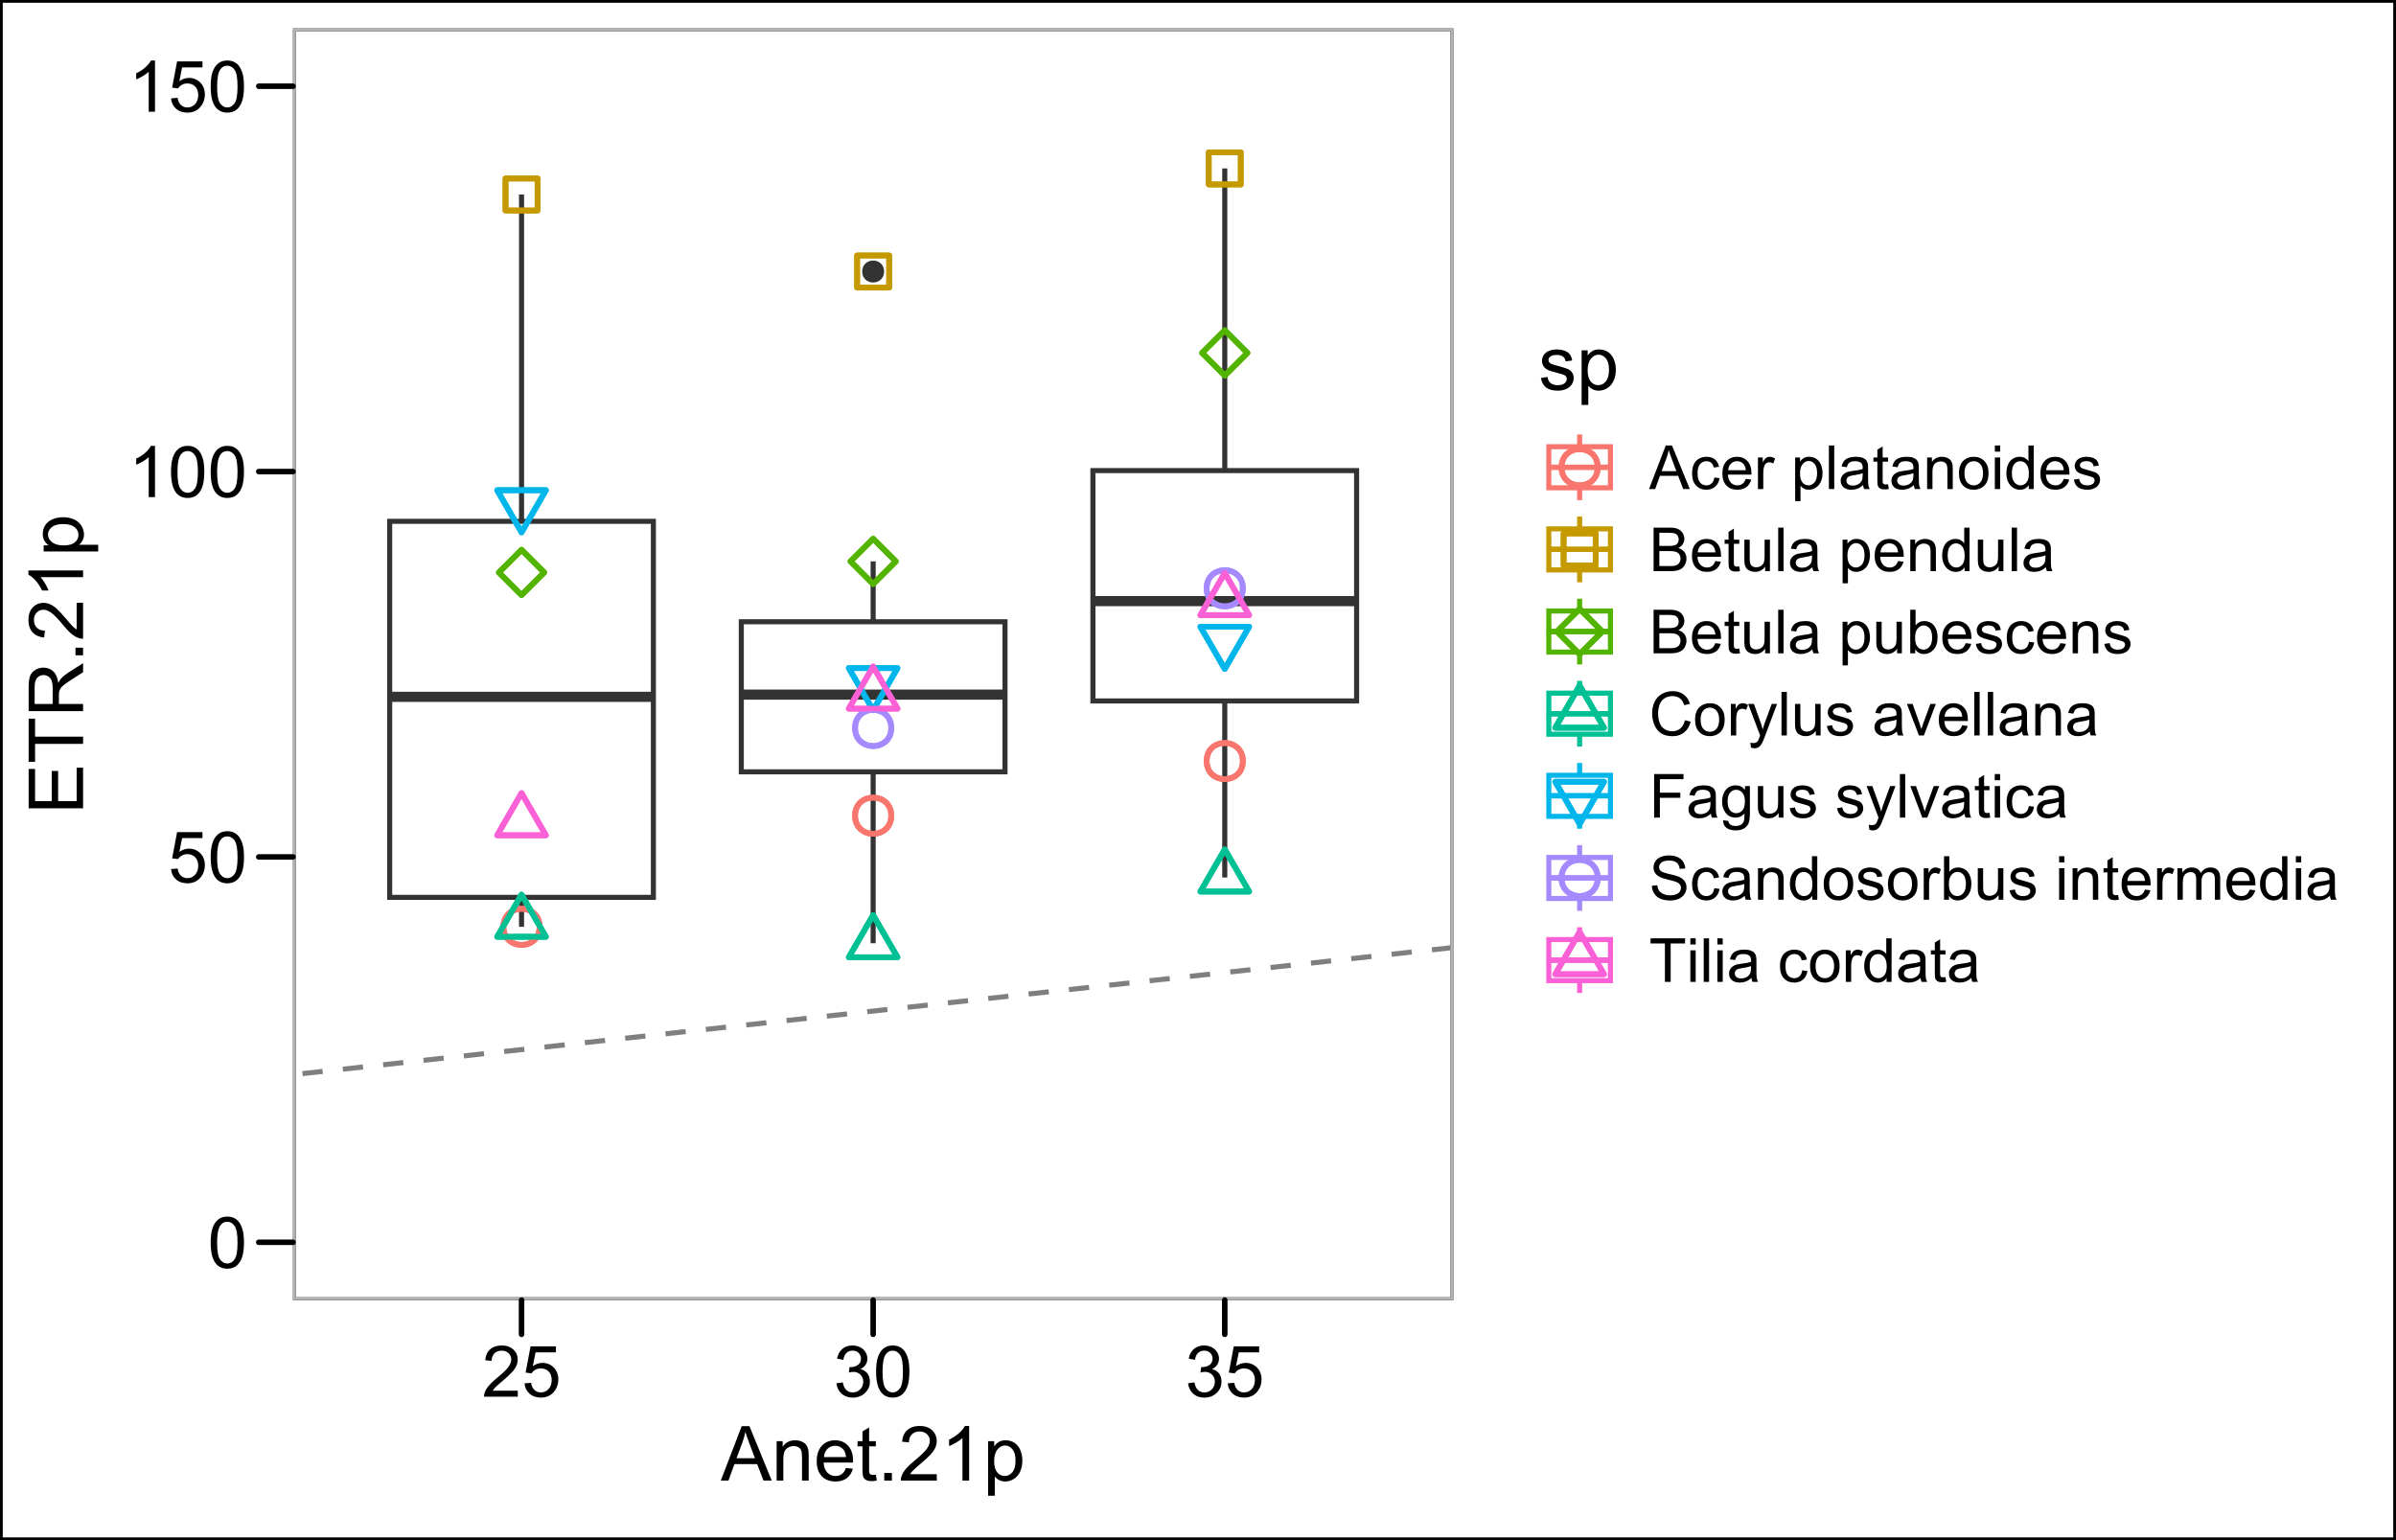 <?xml version="1.0" encoding="UTF-8"?>
<svg xmlns="http://www.w3.org/2000/svg" xmlns:xlink="http://www.w3.org/1999/xlink" width="504pt" height="324pt" viewBox="0 0 504 324" version="1.1">
<defs>
<g>
<symbol overflow="visible" id="glyph0-0">
<path style="stroke:none;" d="M 1.875 0 L 1.875 -9.375 L 9.375 -9.375 L 9.375 0 Z M 2.109 -0.234 L 9.141 -0.234 L 9.141 -9.141 L 2.109 -9.141 Z M 2.109 -0.234 "/>
</symbol>
<symbol overflow="visible" id="glyph0-1">
<path style="stroke:none;" d="M 0.621 -5.297 C 0.621 -6.562 0.75 -7.582 1.012 -8.359 C 1.273 -9.133 1.664 -9.73 2.18 -10.152 C 2.695 -10.57 3.344 -10.781 4.125 -10.781 C 4.699 -10.781 5.203 -10.664 5.641 -10.434 C 6.074 -10.199 6.434 -9.863 6.715 -9.43 C 6.996 -8.988 7.219 -8.457 7.383 -7.832 C 7.543 -7.203 7.621 -6.359 7.625 -5.297 C 7.621 -4.035 7.492 -3.016 7.234 -2.246 C 6.973 -1.469 6.586 -0.871 6.074 -0.449 C 5.559 -0.027 4.91 0.18 4.125 0.184 C 3.086 0.18 2.27 -0.188 1.684 -0.93 C 0.973 -1.82 0.621 -3.277 0.621 -5.297 Z M 1.977 -5.297 C 1.973 -3.531 2.18 -2.355 2.594 -1.777 C 3.004 -1.191 3.516 -0.902 4.125 -0.902 C 4.727 -0.902 5.234 -1.195 5.648 -1.781 C 6.062 -2.367 6.27 -3.539 6.27 -5.297 C 6.27 -7.062 6.062 -8.234 5.648 -8.816 C 5.234 -9.398 4.719 -9.691 4.109 -9.691 C 3.5 -9.691 3.02 -9.434 2.66 -8.922 C 2.203 -8.262 1.973 -7.055 1.977 -5.297 Z M 1.977 -5.297 "/>
</symbol>
<symbol overflow="visible" id="glyph0-2">
<path style="stroke:none;" d="M 0.621 -2.812 L 2.008 -2.93 C 2.105 -2.254 2.344 -1.746 2.719 -1.41 C 3.094 -1.07 3.543 -0.902 4.07 -0.902 C 4.703 -0.902 5.242 -1.141 5.684 -1.617 C 6.121 -2.094 6.34 -2.727 6.344 -3.523 C 6.34 -4.273 6.129 -4.867 5.707 -5.301 C 5.285 -5.734 4.73 -5.953 4.051 -5.953 C 3.621 -5.953 3.238 -5.855 2.898 -5.664 C 2.555 -5.469 2.285 -5.219 2.094 -4.914 L 0.855 -5.074 L 1.898 -10.59 L 7.234 -10.59 L 7.234 -9.332 L 2.953 -9.332 L 2.375 -6.445 C 3.016 -6.891 3.691 -7.113 4.402 -7.117 C 5.336 -7.113 6.129 -6.789 6.773 -6.145 C 7.418 -5.492 7.738 -4.656 7.742 -3.641 C 7.738 -2.664 7.457 -1.824 6.891 -1.121 C 6.203 -0.25 5.262 0.18 4.07 0.184 C 3.094 0.18 2.297 -0.09 1.68 -0.637 C 1.059 -1.18 0.707 -1.906 0.621 -2.812 Z M 0.621 -2.812 "/>
</symbol>
<symbol overflow="visible" id="glyph0-3">
<path style="stroke:none;" d="M 5.59 0 L 4.27 0 L 4.27 -8.402 C 3.949 -8.098 3.531 -7.793 3.02 -7.492 C 2.504 -7.188 2.043 -6.961 1.633 -6.812 L 1.633 -8.086 C 2.367 -8.43 3.012 -8.848 3.566 -9.344 C 4.117 -9.836 4.508 -10.316 4.738 -10.781 L 5.59 -10.781 Z M 5.59 0 "/>
</symbol>
<symbol overflow="visible" id="glyph0-4">
<path style="stroke:none;" d="M 7.551 -1.266 L 7.551 0 L 0.453 0 C 0.438 -0.316 0.492 -0.621 0.609 -0.914 C 0.789 -1.398 1.078 -1.875 1.477 -2.344 C 1.875 -2.812 2.449 -3.352 3.199 -3.969 C 4.367 -4.922 5.156 -5.68 5.566 -6.242 C 5.973 -6.797 6.176 -7.328 6.18 -7.828 C 6.176 -8.352 5.988 -8.793 5.621 -9.152 C 5.246 -9.512 4.762 -9.691 4.16 -9.691 C 3.523 -9.691 3.016 -9.5 2.637 -9.117 C 2.254 -8.734 2.059 -8.207 2.059 -7.535 L 0.703 -7.676 C 0.797 -8.684 1.145 -9.453 1.75 -9.984 C 2.355 -10.516 3.168 -10.781 4.188 -10.781 C 5.215 -10.781 6.031 -10.492 6.633 -9.922 C 7.234 -9.348 7.535 -8.641 7.535 -7.801 C 7.535 -7.367 7.445 -6.945 7.27 -6.531 C 7.094 -6.113 6.801 -5.676 6.395 -5.223 C 5.984 -4.762 5.309 -4.133 4.367 -3.332 C 3.57 -2.664 3.062 -2.215 2.84 -1.98 C 2.613 -1.742 2.43 -1.504 2.285 -1.266 Z M 7.551 -1.266 "/>
</symbol>
<symbol overflow="visible" id="glyph0-5">
<path style="stroke:none;" d="M 0.629 -2.836 L 1.949 -3.012 C 2.098 -2.262 2.355 -1.723 2.719 -1.395 C 3.082 -1.066 3.523 -0.902 4.051 -0.902 C 4.668 -0.902 5.191 -1.117 5.621 -1.547 C 6.043 -1.977 6.258 -2.508 6.262 -3.141 C 6.258 -3.746 6.059 -4.246 5.668 -4.641 C 5.27 -5.031 4.77 -5.227 4.16 -5.23 C 3.91 -5.227 3.598 -5.176 3.23 -5.082 L 3.375 -6.242 C 3.461 -6.227 3.531 -6.223 3.59 -6.227 C 4.148 -6.223 4.652 -6.367 5.102 -6.664 C 5.551 -6.953 5.777 -7.406 5.777 -8.02 C 5.777 -8.5 5.613 -8.898 5.285 -9.219 C 4.957 -9.531 4.535 -9.691 4.02 -9.695 C 3.504 -9.691 3.074 -9.531 2.738 -9.211 C 2.395 -8.891 2.176 -8.406 2.078 -7.766 L 0.762 -8 C 0.922 -8.879 1.285 -9.562 1.859 -10.051 C 2.43 -10.535 3.141 -10.781 3.992 -10.781 C 4.574 -10.781 5.113 -10.652 5.609 -10.402 C 6.102 -10.148 6.48 -9.809 6.742 -9.375 C 7 -8.938 7.129 -8.477 7.133 -7.992 C 7.129 -7.527 7.004 -7.102 6.758 -6.723 C 6.508 -6.34 6.141 -6.039 5.656 -5.816 C 6.285 -5.664 6.777 -5.359 7.133 -4.902 C 7.48 -4.438 7.656 -3.859 7.66 -3.172 C 7.656 -2.23 7.316 -1.438 6.633 -0.785 C 5.949 -0.137 5.086 0.188 4.043 0.191 C 3.098 0.188 2.312 -0.09 1.695 -0.648 C 1.07 -1.207 0.715 -1.938 0.629 -2.836 Z M 0.629 -2.836 "/>
</symbol>
<symbol overflow="visible" id="glyph1-0">
<path style="stroke:none;" d="M 2 0 L 2 -10 L 10 -10 L 10 0 Z M 2.25 -0.25 L 9.75 -0.25 L 9.75 -9.75 L 2.25 -9.75 Z M 2.25 -0.25 "/>
</symbol>
<symbol overflow="visible" id="glyph1-1">
<path style="stroke:none;" d="M -0.023 0 L 4.375 -11.453 L 6.008 -11.453 L 10.695 0 L 8.969 0 L 7.633 -3.469 L 2.844 -3.469 L 1.586 0 Z M 3.281 -4.703 L 7.164 -4.703 L 5.969 -7.875 C 5.602 -8.836 5.332 -9.625 5.156 -10.25 C 5.008 -9.512 4.801 -8.785 4.539 -8.062 Z M 3.281 -4.703 "/>
</symbol>
<symbol overflow="visible" id="glyph1-2">
<path style="stroke:none;" d="M 1.055 0 L 1.055 -8.297 L 2.32 -8.297 L 2.32 -7.117 C 2.93 -8.027 3.809 -8.484 4.961 -8.484 C 5.457 -8.484 5.918 -8.395 6.34 -8.215 C 6.758 -8.035 7.07 -7.797 7.281 -7.508 C 7.488 -7.211 7.633 -6.867 7.719 -6.469 C 7.766 -6.207 7.793 -5.75 7.797 -5.102 L 7.797 0 L 6.391 0 L 6.391 -5.047 C 6.387 -5.617 6.332 -6.047 6.227 -6.332 C 6.113 -6.613 5.918 -6.84 5.645 -7.012 C 5.363 -7.18 5.039 -7.266 4.664 -7.266 C 4.062 -7.266 3.543 -7.074 3.113 -6.695 C 2.676 -6.312 2.461 -5.59 2.461 -4.531 L 2.461 0 Z M 1.055 0 "/>
</symbol>
<symbol overflow="visible" id="glyph1-3">
<path style="stroke:none;" d="M 6.734 -2.672 L 8.188 -2.492 C 7.953 -1.641 7.531 -0.984 6.914 -0.516 C 6.293 -0.047 5.5 0.188 4.539 0.188 C 3.324 0.188 2.363 -0.184 1.652 -0.934 C 0.941 -1.676 0.586 -2.727 0.586 -4.078 C 0.586 -5.473 0.945 -6.555 1.664 -7.328 C 2.383 -8.098 3.312 -8.484 4.461 -8.484 C 5.566 -8.484 6.473 -8.105 7.18 -7.352 C 7.879 -6.594 8.23 -5.531 8.234 -4.164 C 8.23 -4.078 8.23 -3.953 8.227 -3.789 L 2.039 -3.789 C 2.09 -2.875 2.348 -2.176 2.812 -1.695 C 3.273 -1.207 3.852 -0.965 4.547 -0.969 C 5.062 -0.965 5.5 -1.102 5.867 -1.375 C 6.227 -1.645 6.516 -2.078 6.734 -2.672 Z M 2.117 -4.945 L 6.75 -4.945 C 6.688 -5.641 6.508 -6.164 6.219 -6.516 C 5.766 -7.055 5.188 -7.324 4.477 -7.328 C 3.828 -7.324 3.285 -7.109 2.848 -6.68 C 2.406 -6.246 2.16 -5.668 2.117 -4.945 Z M 2.117 -4.945 "/>
</symbol>
<symbol overflow="visible" id="glyph1-4">
<path style="stroke:none;" d="M 4.125 -1.258 L 4.328 -0.016 C 3.93 0.066 3.574 0.105 3.266 0.109 C 2.75 0.105 2.355 0.027 2.078 -0.133 C 1.793 -0.293 1.594 -0.504 1.484 -0.77 C 1.367 -1.027 1.312 -1.582 1.312 -2.43 L 1.312 -7.203 L 0.281 -7.203 L 0.281 -8.297 L 1.312 -8.297 L 1.312 -10.352 L 2.711 -11.195 L 2.711 -8.297 L 4.125 -8.297 L 4.125 -7.203 L 2.711 -7.203 L 2.711 -2.352 C 2.707 -1.945 2.73 -1.688 2.785 -1.578 C 2.832 -1.461 2.914 -1.371 3.027 -1.305 C 3.137 -1.234 3.297 -1.199 3.508 -1.203 C 3.66 -1.199 3.867 -1.219 4.125 -1.258 Z M 4.125 -1.258 "/>
</symbol>
<symbol overflow="visible" id="glyph1-5">
<path style="stroke:none;" d="M 1.453 0 L 1.453 -1.602 L 3.055 -1.602 L 3.055 0 Z M 1.453 0 "/>
</symbol>
<symbol overflow="visible" id="glyph1-6">
<path style="stroke:none;" d="M 8.055 -1.352 L 8.055 0 L 0.484 0 C 0.473 -0.336 0.527 -0.66 0.648 -0.977 C 0.84 -1.488 1.148 -1.996 1.574 -2.5 C 1.996 -2.996 2.609 -3.574 3.414 -4.234 C 4.656 -5.254 5.496 -6.062 5.938 -6.66 C 6.371 -7.254 6.59 -7.816 6.594 -8.352 C 6.59 -8.906 6.391 -9.379 5.996 -9.762 C 5.594 -10.145 5.074 -10.336 4.438 -10.336 C 3.758 -10.336 3.219 -10.133 2.812 -9.727 C 2.406 -9.32 2.199 -8.758 2.195 -8.039 L 0.75 -8.188 C 0.848 -9.262 1.219 -10.086 1.867 -10.652 C 2.512 -11.215 3.379 -11.496 4.469 -11.5 C 5.566 -11.496 6.438 -11.191 7.078 -10.586 C 7.719 -9.973 8.039 -9.219 8.039 -8.32 C 8.039 -7.859 7.945 -7.406 7.758 -6.969 C 7.57 -6.523 7.258 -6.059 6.824 -5.57 C 6.387 -5.078 5.664 -4.406 4.656 -3.555 C 3.809 -2.844 3.266 -2.363 3.031 -2.113 C 2.789 -1.859 2.594 -1.605 2.438 -1.352 Z M 8.055 -1.352 "/>
</symbol>
<symbol overflow="visible" id="glyph1-7">
<path style="stroke:none;" d="M 5.961 0 L 4.555 0 L 4.555 -8.961 C 4.211 -8.633 3.77 -8.312 3.223 -7.992 C 2.672 -7.668 2.176 -7.426 1.742 -7.266 L 1.742 -8.625 C 2.523 -8.992 3.211 -9.438 3.805 -9.969 C 4.391 -10.492 4.809 -11.004 5.055 -11.5 L 5.961 -11.5 Z M 5.961 0 "/>
</symbol>
<symbol overflow="visible" id="glyph1-8">
<path style="stroke:none;" d="M 1.055 3.18 L 1.055 -8.297 L 2.336 -8.297 L 2.336 -7.219 C 2.637 -7.641 2.977 -7.957 3.359 -8.168 C 3.734 -8.379 4.195 -8.484 4.742 -8.484 C 5.445 -8.484 6.07 -8.301 6.617 -7.938 C 7.156 -7.57 7.566 -7.055 7.844 -6.395 C 8.117 -5.727 8.254 -5 8.258 -4.211 C 8.254 -3.359 8.102 -2.594 7.801 -1.918 C 7.492 -1.234 7.051 -0.715 6.473 -0.355 C 5.891 0.008 5.281 0.188 4.641 0.188 C 4.172 0.188 3.75 0.09 3.379 -0.109 C 3.004 -0.305 2.699 -0.555 2.461 -0.859 L 2.461 3.18 Z M 2.328 -4.102 C 2.324 -3.031 2.543 -2.242 2.977 -1.734 C 3.406 -1.223 3.93 -0.965 4.547 -0.969 C 5.172 -0.965 5.707 -1.23 6.152 -1.762 C 6.598 -2.289 6.82 -3.109 6.82 -4.219 C 6.82 -5.273 6.602 -6.062 6.168 -6.594 C 5.73 -7.117 5.211 -7.383 4.609 -7.383 C 4.008 -7.383 3.477 -7.102 3.02 -6.543 C 2.555 -5.98 2.324 -5.168 2.328 -4.102 Z M 2.328 -4.102 "/>
</symbol>
<symbol overflow="visible" id="glyph1-9">
<path style="stroke:none;" d="M 0.492 -2.477 L 1.883 -2.695 C 1.957 -2.137 2.176 -1.707 2.535 -1.414 C 2.891 -1.113 3.391 -0.965 4.031 -0.969 C 4.676 -0.965 5.152 -1.098 5.469 -1.363 C 5.777 -1.625 5.934 -1.934 5.938 -2.289 C 5.934 -2.605 5.797 -2.855 5.523 -3.039 C 5.328 -3.16 4.848 -3.32 4.086 -3.516 C 3.051 -3.773 2.336 -3.996 1.941 -4.191 C 1.539 -4.379 1.238 -4.645 1.035 -4.98 C 0.828 -5.316 0.727 -5.688 0.727 -6.094 C 0.727 -6.461 0.809 -6.801 0.98 -7.121 C 1.145 -7.434 1.375 -7.695 1.672 -7.906 C 1.887 -8.062 2.188 -8.199 2.566 -8.316 C 2.941 -8.426 3.344 -8.484 3.781 -8.484 C 4.43 -8.484 5.004 -8.391 5.496 -8.203 C 5.988 -8.016 6.352 -7.762 6.586 -7.441 C 6.82 -7.121 6.98 -6.691 7.07 -6.156 L 5.695 -5.969 C 5.633 -6.395 5.449 -6.727 5.152 -6.969 C 4.848 -7.203 4.426 -7.324 3.883 -7.328 C 3.234 -7.324 2.773 -7.219 2.5 -7.008 C 2.223 -6.793 2.086 -6.543 2.086 -6.258 C 2.086 -6.074 2.141 -5.91 2.258 -5.766 C 2.367 -5.613 2.547 -5.488 2.797 -5.391 C 2.934 -5.336 3.348 -5.215 4.039 -5.031 C 5.031 -4.762 5.727 -4.543 6.121 -4.379 C 6.512 -4.207 6.82 -3.961 7.047 -3.641 C 7.27 -3.312 7.383 -2.914 7.383 -2.438 C 7.383 -1.969 7.246 -1.527 6.973 -1.113 C 6.699 -0.699 6.305 -0.379 5.789 -0.152 C 5.273 0.074 4.688 0.188 4.039 0.188 C 2.957 0.188 2.137 -0.035 1.574 -0.484 C 1.008 -0.93 0.648 -1.594 0.492 -2.477 Z M 0.492 -2.477 "/>
</symbol>
<symbol overflow="visible" id="glyph2-0">
<path style="stroke:none;" d="M 0 -2 L -10 -2 L -10 -10 L 0 -10 Z M -0.25 -2.25 L -0.25 -9.75 L -9.75 -9.75 L -9.75 -2.25 Z M -0.25 -2.25 "/>
</symbol>
<symbol overflow="visible" id="glyph2-1">
<path style="stroke:none;" d="M 0 -1.266 L -11.453 -1.266 L -11.453 -9.547 L -10.102 -9.547 L -10.102 -2.781 L -6.594 -2.781 L -6.594 -9.117 L -5.25 -9.117 L -5.25 -2.781 L -1.352 -2.781 L -1.352 -9.812 L 0 -9.812 Z M 0 -1.266 "/>
</symbol>
<symbol overflow="visible" id="glyph2-2">
<path style="stroke:none;" d="M 0 -4.148 L -10.102 -4.148 L -10.102 -0.375 L -11.453 -0.375 L -11.453 -9.453 L -10.102 -9.453 L -10.102 -5.664 L 0 -5.664 Z M 0 -4.148 "/>
</symbol>
<symbol overflow="visible" id="glyph2-3">
<path style="stroke:none;" d="M 0 -1.258 L -11.453 -1.258 L -11.453 -6.336 C -11.449 -7.352 -11.348 -8.129 -11.145 -8.664 C -10.938 -9.191 -10.574 -9.617 -10.055 -9.938 C -9.531 -10.254 -8.953 -10.41 -8.328 -10.414 C -7.512 -10.41 -6.828 -10.148 -6.273 -9.625 C -5.715 -9.098 -5.359 -8.285 -5.211 -7.188 C -5.016 -7.586 -4.828 -7.891 -4.641 -8.102 C -4.234 -8.543 -3.727 -8.961 -3.117 -9.359 L 0 -11.352 L 0 -9.445 L -2.383 -7.93 C -3.066 -7.484 -3.594 -7.121 -3.961 -6.836 C -4.324 -6.547 -4.578 -6.289 -4.727 -6.066 C -4.871 -5.836 -4.973 -5.605 -5.031 -5.375 C -5.066 -5.199 -5.086 -4.918 -5.086 -4.531 L -5.086 -2.773 L 0 -2.773 Z M -6.398 -2.773 L -6.398 -6.031 C -6.398 -6.719 -6.469 -7.262 -6.613 -7.656 C -6.754 -8.043 -6.984 -8.34 -7.301 -8.547 C -7.613 -8.746 -7.953 -8.848 -8.328 -8.852 C -8.867 -8.848 -9.312 -8.652 -9.664 -8.262 C -10.008 -7.867 -10.184 -7.246 -10.188 -6.398 L -10.188 -2.773 Z M -6.398 -2.773 "/>
</symbol>
<symbol overflow="visible" id="glyph2-4">
<path style="stroke:none;" d="M 0 -1.453 L -1.602 -1.453 L -1.602 -3.055 L 0 -3.055 Z M 0 -1.453 "/>
</symbol>
<symbol overflow="visible" id="glyph2-5">
<path style="stroke:none;" d="M -1.352 -8.055 L 0 -8.055 L 0 -0.484 C -0.336 -0.473 -0.66 -0.527 -0.977 -0.648 C -1.488 -0.84 -1.996 -1.148 -2.5 -1.574 C -2.996 -1.996 -3.574 -2.609 -4.234 -3.414 C -5.254 -4.656 -6.062 -5.496 -6.66 -5.938 C -7.254 -6.371 -7.816 -6.59 -8.352 -6.594 C -8.906 -6.59 -9.379 -6.391 -9.762 -5.996 C -10.145 -5.594 -10.336 -5.074 -10.336 -4.438 C -10.336 -3.758 -10.133 -3.219 -9.727 -2.812 C -9.32 -2.406 -8.758 -2.199 -8.039 -2.195 L -8.188 -0.75 C -9.262 -0.848 -10.086 -1.219 -10.652 -1.867 C -11.215 -2.512 -11.496 -3.379 -11.5 -4.469 C -11.496 -5.566 -11.191 -6.438 -10.586 -7.078 C -9.973 -7.719 -9.219 -8.039 -8.32 -8.039 C -7.859 -8.039 -7.406 -7.945 -6.969 -7.758 C -6.523 -7.57 -6.059 -7.258 -5.57 -6.824 C -5.078 -6.387 -4.406 -5.664 -3.555 -4.656 C -2.844 -3.809 -2.363 -3.266 -2.113 -3.031 C -1.859 -2.789 -1.605 -2.594 -1.352 -2.438 Z M -1.352 -8.055 "/>
</symbol>
<symbol overflow="visible" id="glyph2-6">
<path style="stroke:none;" d="M 0 -5.961 L 0 -4.555 L -8.961 -4.555 C -8.633 -4.211 -8.312 -3.77 -7.992 -3.223 C -7.668 -2.672 -7.426 -2.176 -7.266 -1.742 L -8.625 -1.742 C -8.992 -2.523 -9.438 -3.211 -9.969 -3.805 C -10.492 -4.391 -11.004 -4.809 -11.5 -5.055 L -11.5 -5.961 Z M 0 -5.961 "/>
</symbol>
<symbol overflow="visible" id="glyph2-7">
<path style="stroke:none;" d="M 3.18 -1.055 L -8.297 -1.055 L -8.297 -2.336 L -7.219 -2.336 C -7.641 -2.637 -7.957 -2.977 -8.168 -3.359 C -8.379 -3.734 -8.484 -4.195 -8.484 -4.742 C -8.484 -5.445 -8.301 -6.07 -7.938 -6.617 C -7.57 -7.156 -7.055 -7.566 -6.395 -7.844 C -5.727 -8.117 -5 -8.254 -4.211 -8.258 C -3.359 -8.254 -2.594 -8.102 -1.918 -7.801 C -1.234 -7.492 -0.715 -7.051 -0.355 -6.473 C 0.008 -5.891 0.188 -5.281 0.188 -4.641 C 0.188 -4.172 0.09 -3.75 -0.109 -3.379 C -0.305 -3.004 -0.555 -2.699 -0.859 -2.461 L 3.18 -2.461 Z M -4.102 -2.328 C -3.031 -2.324 -2.242 -2.543 -1.734 -2.977 C -1.223 -3.406 -0.965 -3.93 -0.969 -4.547 C -0.965 -5.172 -1.23 -5.707 -1.762 -6.152 C -2.289 -6.598 -3.109 -6.82 -4.219 -6.82 C -5.273 -6.82 -6.062 -6.602 -6.594 -6.168 C -7.117 -5.73 -7.383 -5.211 -7.383 -4.609 C -7.383 -4.008 -7.102 -3.477 -6.543 -3.02 C -5.98 -2.555 -5.168 -2.324 -4.102 -2.328 Z M -4.102 -2.328 "/>
</symbol>
<symbol overflow="visible" id="glyph3-0">
<path style="stroke:none;" d="M 1.602 0 L 1.602 -8 L 8 -8 L 8 0 Z M 1.801 -0.199 L 7.801 -0.199 L 7.801 -7.801 L 1.801 -7.801 Z M 1.801 -0.199 "/>
</symbol>
<symbol overflow="visible" id="glyph3-1">
<path style="stroke:none;" d="M -0.02 0 L 3.5 -9.164 L 4.805 -9.164 L 8.555 0 L 7.176 0 L 6.105 -2.773 L 2.273 -2.773 L 1.27 0 Z M 2.625 -3.762 L 5.73 -3.762 L 4.773 -6.301 C 4.48 -7.066 4.266 -7.699 4.125 -8.199 C 4.008 -7.609 3.844 -7.027 3.633 -6.449 Z M 2.625 -3.762 "/>
</symbol>
<symbol overflow="visible" id="glyph3-2">
<path style="stroke:none;" d="M 5.176 -2.43 L 6.281 -2.289 C 6.16 -1.523 5.848 -0.926 5.352 -0.496 C 4.852 -0.066 4.242 0.145 3.52 0.148 C 2.609 0.145 1.879 -0.148 1.328 -0.742 C 0.773 -1.332 0.496 -2.184 0.5 -3.293 C 0.496 -4.008 0.617 -4.633 0.855 -5.172 C 1.09 -5.707 1.449 -6.109 1.938 -6.383 C 2.422 -6.648 2.949 -6.785 3.523 -6.789 C 4.242 -6.785 4.832 -6.602 5.293 -6.242 C 5.746 -5.875 6.043 -5.359 6.176 -4.688 L 5.082 -4.52 C 4.973 -4.961 4.789 -5.297 4.527 -5.523 C 4.262 -5.746 3.941 -5.859 3.57 -5.863 C 3 -5.859 2.539 -5.656 2.188 -5.254 C 1.828 -4.844 1.652 -4.199 1.656 -3.324 C 1.652 -2.43 1.824 -1.781 2.168 -1.379 C 2.508 -0.973 2.953 -0.773 3.508 -0.773 C 3.945 -0.773 4.312 -0.906 4.609 -1.18 C 4.902 -1.445 5.09 -1.863 5.176 -2.43 Z M 5.176 -2.43 "/>
</symbol>
<symbol overflow="visible" id="glyph3-3">
<path style="stroke:none;" d="M 5.387 -2.137 L 6.551 -1.992 C 6.363 -1.312 6.023 -0.785 5.531 -0.414 C 5.035 -0.039 4.402 0.145 3.633 0.148 C 2.66 0.145 1.887 -0.148 1.32 -0.746 C 0.75 -1.34 0.469 -2.18 0.469 -3.262 C 0.469 -4.375 0.754 -5.242 1.332 -5.863 C 1.902 -6.477 2.648 -6.785 3.57 -6.789 C 4.453 -6.785 5.18 -6.484 5.742 -5.883 C 6.305 -5.277 6.586 -4.426 6.586 -3.332 C 6.586 -3.262 6.582 -3.16 6.582 -3.031 L 1.633 -3.031 C 1.672 -2.297 1.879 -1.738 2.25 -1.355 C 2.617 -0.965 3.078 -0.773 3.637 -0.773 C 4.047 -0.773 4.398 -0.879 4.695 -1.098 C 4.984 -1.312 5.215 -1.66 5.387 -2.137 Z M 1.695 -3.957 L 5.398 -3.957 C 5.344 -4.512 5.203 -4.93 4.977 -5.211 C 4.613 -5.641 4.148 -5.859 3.582 -5.863 C 3.059 -5.859 2.625 -5.688 2.277 -5.344 C 1.922 -4.996 1.727 -4.531 1.695 -3.957 Z M 1.695 -3.957 "/>
</symbol>
<symbol overflow="visible" id="glyph3-4">
<path style="stroke:none;" d="M 0.832 0 L 0.832 -6.637 L 1.844 -6.637 L 1.844 -5.633 C 2.098 -6.098 2.336 -6.41 2.559 -6.562 C 2.773 -6.711 3.016 -6.785 3.281 -6.789 C 3.66 -6.785 4.043 -6.664 4.438 -6.426 L 4.051 -5.383 C 3.77 -5.543 3.496 -5.625 3.227 -5.625 C 2.977 -5.625 2.754 -5.551 2.562 -5.402 C 2.363 -5.254 2.227 -5.047 2.145 -4.789 C 2.02 -4.383 1.957 -3.945 1.957 -3.477 L 1.957 0 Z M 0.832 0 "/>
</symbol>
<symbol overflow="visible" id="glyph3-5">
<path style="stroke:none;" d=""/>
</symbol>
<symbol overflow="visible" id="glyph3-6">
<path style="stroke:none;" d="M 0.844 2.543 L 0.844 -6.637 L 1.867 -6.637 L 1.867 -5.773 C 2.105 -6.109 2.379 -6.363 2.688 -6.535 C 2.988 -6.699 3.355 -6.785 3.793 -6.789 C 4.355 -6.785 4.855 -6.641 5.293 -6.352 C 5.723 -6.059 6.051 -5.645 6.273 -5.117 C 6.492 -4.582 6.602 -4 6.605 -3.367 C 6.602 -2.688 6.48 -2.078 6.238 -1.535 C 5.992 -0.988 5.637 -0.57 5.176 -0.285 C 4.707 0.004 4.219 0.145 3.711 0.148 C 3.332 0.145 2.996 0.07 2.703 -0.086 C 2.402 -0.242 2.16 -0.441 1.969 -0.688 L 1.969 2.543 Z M 1.863 -3.281 C 1.863 -2.426 2.035 -1.793 2.379 -1.387 C 2.723 -0.977 3.141 -0.773 3.637 -0.773 C 4.133 -0.773 4.562 -0.984 4.922 -1.406 C 5.277 -1.828 5.453 -2.484 5.457 -3.375 C 5.453 -4.219 5.281 -4.852 4.934 -5.273 C 4.586 -5.695 4.168 -5.906 3.688 -5.906 C 3.203 -5.906 2.781 -5.68 2.414 -5.234 C 2.047 -4.781 1.863 -4.133 1.863 -3.281 Z M 1.863 -3.281 "/>
</symbol>
<symbol overflow="visible" id="glyph3-7">
<path style="stroke:none;" d="M 0.82 0 L 0.82 -9.164 L 1.945 -9.164 L 1.945 0 Z M 0.82 0 "/>
</symbol>
<symbol overflow="visible" id="glyph3-8">
<path style="stroke:none;" d="M 5.176 -0.82 C 4.754 -0.465 4.355 -0.215 3.973 -0.07 C 3.586 0.074 3.172 0.145 2.73 0.148 C 2 0.145 1.438 -0.027 1.047 -0.383 C 0.652 -0.734 0.457 -1.191 0.461 -1.75 C 0.457 -2.074 0.531 -2.371 0.684 -2.641 C 0.828 -2.906 1.023 -3.121 1.266 -3.285 C 1.504 -3.445 1.773 -3.57 2.074 -3.656 C 2.293 -3.711 2.625 -3.766 3.074 -3.824 C 3.98 -3.93 4.648 -4.059 5.082 -4.211 C 5.082 -4.363 5.086 -4.461 5.086 -4.508 C 5.086 -4.961 4.98 -5.285 4.77 -5.477 C 4.48 -5.727 4.051 -5.852 3.488 -5.855 C 2.957 -5.852 2.566 -5.762 2.316 -5.578 C 2.059 -5.391 1.875 -5.062 1.758 -4.594 L 0.656 -4.742 C 0.754 -5.211 0.918 -5.594 1.148 -5.883 C 1.375 -6.172 1.703 -6.395 2.141 -6.555 C 2.57 -6.707 3.074 -6.785 3.648 -6.789 C 4.215 -6.785 4.676 -6.719 5.031 -6.586 C 5.383 -6.453 5.645 -6.285 5.812 -6.082 C 5.977 -5.879 6.094 -5.625 6.164 -5.32 C 6.199 -5.125 6.215 -4.777 6.219 -4.281 L 6.219 -2.781 C 6.215 -1.73 6.238 -1.07 6.289 -0.797 C 6.336 -0.52 6.434 -0.254 6.574 0 L 5.398 0 C 5.281 -0.234 5.207 -0.508 5.176 -0.82 Z M 5.082 -3.332 C 4.668 -3.164 4.055 -3.023 3.242 -2.906 C 2.777 -2.836 2.453 -2.758 2.262 -2.68 C 2.07 -2.594 1.922 -2.473 1.82 -2.312 C 1.715 -2.152 1.664 -1.977 1.664 -1.781 C 1.664 -1.48 1.777 -1.23 2.004 -1.031 C 2.23 -0.828 2.562 -0.727 3 -0.73 C 3.43 -0.727 3.812 -0.82 4.156 -1.016 C 4.492 -1.203 4.742 -1.465 4.898 -1.793 C 5.02 -2.047 5.078 -2.422 5.082 -2.918 Z M 5.082 -3.332 "/>
</symbol>
<symbol overflow="visible" id="glyph3-9">
<path style="stroke:none;" d="M 3.301 -1.008 L 3.461 -0.012 C 3.145 0.051 2.863 0.082 2.613 0.086 C 2.203 0.082 1.883 0.02 1.66 -0.105 C 1.434 -0.234 1.277 -0.402 1.188 -0.613 C 1.094 -0.82 1.047 -1.266 1.051 -1.945 L 1.051 -5.762 L 0.227 -5.762 L 0.227 -6.637 L 1.051 -6.637 L 1.051 -8.281 L 2.168 -8.957 L 2.168 -6.637 L 3.301 -6.637 L 3.301 -5.762 L 2.168 -5.762 L 2.168 -1.883 C 2.168 -1.555 2.188 -1.348 2.227 -1.262 C 2.266 -1.168 2.328 -1.098 2.422 -1.043 C 2.508 -0.988 2.637 -0.961 2.805 -0.961 C 2.926 -0.961 3.09 -0.977 3.301 -1.008 Z M 3.301 -1.008 "/>
</symbol>
<symbol overflow="visible" id="glyph3-10">
<path style="stroke:none;" d="M 0.844 0 L 0.844 -6.637 L 1.855 -6.637 L 1.855 -5.695 C 2.34 -6.422 3.043 -6.785 3.969 -6.789 C 4.367 -6.785 4.734 -6.711 5.07 -6.57 C 5.402 -6.422 5.656 -6.234 5.824 -6.004 C 5.988 -5.77 6.105 -5.492 6.176 -5.176 C 6.215 -4.965 6.234 -4.602 6.238 -4.082 L 6.238 0 L 5.113 0 L 5.113 -4.039 C 5.109 -4.492 5.066 -4.836 4.98 -5.066 C 4.895 -5.289 4.738 -5.469 4.516 -5.609 C 4.289 -5.742 4.027 -5.812 3.73 -5.812 C 3.25 -5.812 2.836 -5.66 2.488 -5.355 C 2.141 -5.051 1.969 -4.473 1.969 -3.625 L 1.969 0 Z M 0.844 0 "/>
</symbol>
<symbol overflow="visible" id="glyph3-11">
<path style="stroke:none;" d="M 0.426 -3.32 C 0.422 -4.547 0.762 -5.457 1.449 -6.051 C 2.016 -6.539 2.715 -6.785 3.539 -6.789 C 4.449 -6.785 5.191 -6.484 5.773 -5.891 C 6.352 -5.289 6.645 -4.465 6.645 -3.414 C 6.645 -2.559 6.516 -1.887 6.258 -1.398 C 6 -0.906 5.625 -0.527 5.141 -0.258 C 4.648 0.012 4.117 0.145 3.539 0.148 C 2.609 0.145 1.855 -0.148 1.285 -0.742 C 0.707 -1.336 0.422 -2.195 0.426 -3.32 Z M 1.582 -3.32 C 1.582 -2.465 1.766 -1.828 2.137 -1.406 C 2.508 -0.984 2.977 -0.773 3.539 -0.773 C 4.094 -0.773 4.555 -0.984 4.93 -1.41 C 5.297 -1.836 5.484 -2.484 5.488 -3.355 C 5.484 -4.172 5.297 -4.793 4.926 -5.219 C 4.551 -5.641 4.09 -5.852 3.539 -5.855 C 2.977 -5.852 2.508 -5.641 2.137 -5.223 C 1.766 -4.801 1.582 -4.168 1.582 -3.32 Z M 1.582 -3.32 "/>
</symbol>
<symbol overflow="visible" id="glyph3-12">
<path style="stroke:none;" d="M 0.852 -7.867 L 0.852 -9.164 L 1.977 -9.164 L 1.977 -7.867 Z M 0.852 0 L 0.852 -6.637 L 1.977 -6.637 L 1.977 0 Z M 0.852 0 "/>
</symbol>
<symbol overflow="visible" id="glyph3-13">
<path style="stroke:none;" d="M 5.148 0 L 5.148 -0.836 C 4.727 -0.18 4.109 0.145 3.293 0.148 C 2.762 0.145 2.273 0.004 1.832 -0.289 C 1.387 -0.578 1.043 -0.984 0.801 -1.508 C 0.555 -2.027 0.434 -2.629 0.438 -3.312 C 0.434 -3.969 0.543 -4.57 0.77 -5.113 C 0.988 -5.652 1.32 -6.066 1.762 -6.355 C 2.203 -6.641 2.695 -6.785 3.242 -6.789 C 3.641 -6.785 4 -6.699 4.312 -6.535 C 4.625 -6.363 4.879 -6.145 5.074 -5.875 L 5.074 -9.164 L 6.195 -9.164 L 6.195 0 Z M 1.594 -3.312 C 1.594 -2.461 1.77 -1.828 2.129 -1.406 C 2.484 -0.984 2.91 -0.773 3.398 -0.773 C 3.891 -0.773 4.309 -0.973 4.652 -1.375 C 4.996 -1.777 5.168 -2.391 5.168 -3.219 C 5.168 -4.125 4.992 -4.793 4.641 -5.219 C 4.289 -5.641 3.859 -5.852 3.352 -5.855 C 2.852 -5.852 2.434 -5.648 2.098 -5.242 C 1.762 -4.832 1.594 -4.188 1.594 -3.312 Z M 1.594 -3.312 "/>
</symbol>
<symbol overflow="visible" id="glyph3-14">
<path style="stroke:none;" d="M 0.395 -1.98 L 1.508 -2.156 C 1.566 -1.711 1.742 -1.367 2.027 -1.129 C 2.312 -0.891 2.711 -0.773 3.227 -0.773 C 3.738 -0.773 4.121 -0.879 4.375 -1.09 C 4.621 -1.301 4.746 -1.547 4.75 -1.832 C 4.746 -2.082 4.637 -2.281 4.418 -2.43 C 4.262 -2.527 3.879 -2.656 3.27 -2.812 C 2.441 -3.02 1.867 -3.199 1.551 -3.352 C 1.23 -3.504 0.988 -3.715 0.828 -3.984 C 0.66 -4.25 0.578 -4.547 0.582 -4.875 C 0.578 -5.172 0.648 -5.445 0.785 -5.695 C 0.918 -5.945 1.102 -6.152 1.336 -6.324 C 1.512 -6.449 1.75 -6.559 2.055 -6.652 C 2.355 -6.738 2.68 -6.785 3.023 -6.789 C 3.543 -6.785 4 -6.711 4.395 -6.562 C 4.789 -6.41 5.078 -6.207 5.27 -5.953 C 5.453 -5.695 5.582 -5.352 5.656 -4.926 L 4.555 -4.773 C 4.5 -5.113 4.355 -5.379 4.121 -5.574 C 3.879 -5.762 3.543 -5.859 3.105 -5.863 C 2.59 -5.859 2.219 -5.773 2 -5.605 C 1.773 -5.434 1.664 -5.234 1.668 -5.008 C 1.664 -4.859 1.711 -4.727 1.805 -4.613 C 1.898 -4.488 2.043 -4.391 2.238 -4.312 C 2.348 -4.27 2.676 -4.172 3.23 -4.023 C 4.023 -3.809 4.578 -3.637 4.895 -3.504 C 5.207 -3.367 5.457 -3.168 5.637 -2.91 C 5.816 -2.648 5.906 -2.328 5.906 -1.949 C 5.906 -1.57 5.797 -1.219 5.578 -0.891 C 5.359 -0.559 5.043 -0.301 4.629 -0.121 C 4.215 0.059 3.746 0.145 3.23 0.148 C 2.363 0.145 1.707 -0.031 1.258 -0.387 C 0.805 -0.746 0.516 -1.277 0.395 -1.98 Z M 0.395 -1.98 "/>
</symbol>
<symbol overflow="visible" id="glyph3-15">
<path style="stroke:none;" d="M 0.938 0 L 0.938 -9.164 L 4.375 -9.164 C 5.074 -9.164 5.637 -9.07 6.059 -8.883 C 6.48 -8.695 6.812 -8.41 7.055 -8.027 C 7.293 -7.641 7.41 -7.238 7.414 -6.82 C 7.41 -6.426 7.305 -6.055 7.094 -5.711 C 6.879 -5.363 6.559 -5.086 6.133 -4.875 C 6.684 -4.711 7.109 -4.434 7.406 -4.043 C 7.703 -3.652 7.852 -3.188 7.855 -2.656 C 7.852 -2.223 7.762 -1.824 7.582 -1.457 C 7.402 -1.086 7.176 -0.801 6.91 -0.605 C 6.641 -0.402 6.309 -0.254 5.906 -0.152 C 5.504 -0.051 5.012 0 4.43 0 Z M 2.148 -5.312 L 4.133 -5.312 C 4.664 -5.309 5.051 -5.344 5.289 -5.418 C 5.594 -5.508 5.824 -5.66 5.984 -5.875 C 6.137 -6.086 6.215 -6.352 6.219 -6.676 C 6.215 -6.977 6.145 -7.246 6 -7.477 C 5.852 -7.707 5.641 -7.863 5.375 -7.953 C 5.102 -8.035 4.637 -8.078 3.98 -8.082 L 2.148 -8.082 Z M 2.148 -1.082 L 4.43 -1.082 C 4.82 -1.078 5.094 -1.094 5.258 -1.125 C 5.531 -1.172 5.766 -1.254 5.957 -1.375 C 6.141 -1.488 6.293 -1.656 6.418 -1.883 C 6.535 -2.102 6.598 -2.359 6.602 -2.656 C 6.598 -2.992 6.508 -3.289 6.336 -3.547 C 6.156 -3.797 5.914 -3.977 5.609 -4.078 C 5.297 -4.18 4.852 -4.23 4.27 -4.23 L 2.148 -4.23 Z M 2.148 -1.082 "/>
</symbol>
<symbol overflow="visible" id="glyph3-16">
<path style="stroke:none;" d="M 5.195 0 L 5.195 -0.977 C 4.676 -0.227 3.973 0.145 3.086 0.148 C 2.691 0.145 2.324 0.074 1.988 -0.074 C 1.645 -0.223 1.395 -0.41 1.234 -0.641 C 1.066 -0.863 0.949 -1.145 0.887 -1.477 C 0.84 -1.695 0.82 -2.043 0.82 -2.523 L 0.82 -6.637 L 1.945 -6.637 L 1.945 -2.957 C 1.945 -2.367 1.965 -1.973 2.012 -1.77 C 2.078 -1.473 2.23 -1.238 2.461 -1.07 C 2.688 -0.902 2.969 -0.82 3.312 -0.82 C 3.648 -0.82 3.965 -0.906 4.262 -1.078 C 4.555 -1.25 4.766 -1.484 4.891 -1.781 C 5.012 -2.078 5.074 -2.512 5.074 -3.082 L 5.074 -6.637 L 6.199 -6.637 L 6.199 0 Z M 5.195 0 "/>
</symbol>
<symbol overflow="visible" id="glyph3-17">
<path style="stroke:none;" d="M 1.883 0 L 0.836 0 L 0.836 -9.164 L 1.961 -9.164 L 1.961 -5.895 C 2.434 -6.488 3.039 -6.785 3.781 -6.789 C 4.188 -6.785 4.574 -6.703 4.941 -6.539 C 5.301 -6.375 5.602 -6.141 5.84 -5.844 C 6.074 -5.543 6.258 -5.184 6.395 -4.766 C 6.523 -4.344 6.59 -3.895 6.594 -3.418 C 6.59 -2.277 6.309 -1.398 5.75 -0.781 C 5.184 -0.16 4.512 0.145 3.727 0.148 C 2.941 0.145 2.324 -0.18 1.883 -0.832 Z M 1.867 -3.367 C 1.863 -2.57 1.973 -1.996 2.195 -1.645 C 2.547 -1.062 3.027 -0.773 3.633 -0.773 C 4.121 -0.773 4.543 -0.984 4.906 -1.414 C 5.262 -1.836 5.441 -2.473 5.445 -3.324 C 5.441 -4.188 5.27 -4.828 4.93 -5.242 C 4.582 -5.652 4.168 -5.859 3.68 -5.863 C 3.188 -5.859 2.762 -5.645 2.406 -5.223 C 2.043 -4.793 1.863 -4.176 1.867 -3.367 Z M 1.867 -3.367 "/>
</symbol>
<symbol overflow="visible" id="glyph3-18">
<path style="stroke:none;" d="M 7.523 -3.211 L 8.738 -2.906 C 8.48 -1.91 8.023 -1.148 7.363 -0.629 C 6.703 -0.105 5.898 0.152 4.945 0.156 C 3.953 0.152 3.148 -0.047 2.531 -0.445 C 1.914 -0.848 1.441 -1.43 1.121 -2.191 C 0.793 -2.953 0.633 -3.77 0.637 -4.648 C 0.633 -5.602 0.816 -6.434 1.184 -7.145 C 1.547 -7.852 2.062 -8.395 2.738 -8.766 C 3.41 -9.133 4.152 -9.316 4.961 -9.32 C 5.875 -9.316 6.645 -9.082 7.273 -8.617 C 7.895 -8.148 8.332 -7.492 8.582 -6.648 L 7.387 -6.367 C 7.172 -7.031 6.863 -7.516 6.461 -7.824 C 6.055 -8.125 5.547 -8.277 4.938 -8.281 C 4.23 -8.277 3.641 -8.109 3.172 -7.773 C 2.695 -7.434 2.363 -6.98 2.172 -6.414 C 1.98 -5.844 1.887 -5.258 1.887 -4.656 C 1.887 -3.875 2 -3.195 2.227 -2.613 C 2.453 -2.031 2.805 -1.598 3.289 -1.312 C 3.766 -1.023 4.285 -0.879 4.844 -0.883 C 5.52 -0.879 6.094 -1.074 6.566 -1.469 C 7.035 -1.855 7.355 -2.438 7.523 -3.211 Z M 7.523 -3.211 "/>
</symbol>
<symbol overflow="visible" id="glyph3-19">
<path style="stroke:none;" d="M 0.793 2.555 L 0.668 1.5 C 0.914 1.566 1.129 1.598 1.312 1.602 C 1.562 1.598 1.762 1.559 1.91 1.477 C 2.059 1.391 2.18 1.273 2.281 1.125 C 2.348 1.012 2.465 0.73 2.625 0.289 C 2.645 0.223 2.676 0.133 2.727 0.012 L 0.207 -6.637 L 1.418 -6.637 L 2.801 -2.793 C 2.98 -2.305 3.141 -1.793 3.281 -1.258 C 3.41 -1.77 3.562 -2.273 3.742 -2.77 L 5.164 -6.637 L 6.289 -6.637 L 3.762 0.113 C 3.488 0.84 3.277 1.344 3.133 1.617 C 2.93 1.988 2.699 2.258 2.441 2.434 C 2.18 2.605 1.871 2.695 1.52 2.695 C 1.301 2.695 1.059 2.648 0.793 2.555 Z M 0.793 2.555 "/>
</symbol>
<symbol overflow="visible" id="glyph3-20">
<path style="stroke:none;" d="M 2.688 0 L 0.164 -6.637 L 1.352 -6.637 L 2.773 -2.664 C 2.926 -2.23 3.07 -1.785 3.199 -1.324 C 3.301 -1.676 3.438 -2.094 3.617 -2.586 L 5.094 -6.637 L 6.25 -6.637 L 3.738 0 Z M 2.688 0 "/>
</symbol>
<symbol overflow="visible" id="glyph3-21">
<path style="stroke:none;" d="M 1.051 0 L 1.051 -9.164 L 7.23 -9.164 L 7.23 -8.082 L 2.262 -8.082 L 2.262 -5.242 L 6.562 -5.242 L 6.562 -4.164 L 2.262 -4.164 L 2.262 0 Z M 1.051 0 "/>
</symbol>
<symbol overflow="visible" id="glyph3-22">
<path style="stroke:none;" d="M 0.637 0.551 L 1.73 0.711 C 1.773 1.047 1.902 1.293 2.113 1.449 C 2.391 1.652 2.773 1.758 3.258 1.762 C 3.777 1.758 4.176 1.652 4.461 1.449 C 4.742 1.238 4.938 0.949 5.039 0.574 C 5.094 0.344 5.117 -0.137 5.117 -0.867 C 4.625 -0.289 4.016 0 3.281 0 C 2.367 0 1.66 -0.328 1.164 -0.988 C 0.66 -1.645 0.41 -2.434 0.414 -3.355 C 0.41 -3.984 0.523 -4.57 0.758 -5.109 C 0.984 -5.645 1.316 -6.059 1.754 -6.352 C 2.184 -6.641 2.695 -6.785 3.289 -6.789 C 4.066 -6.785 4.715 -6.469 5.227 -5.836 L 5.227 -6.637 L 6.262 -6.637 L 6.262 -0.898 C 6.258 0.133 6.152 0.859 5.945 1.297 C 5.734 1.727 5.402 2.07 4.945 2.32 C 4.488 2.57 3.926 2.695 3.262 2.695 C 2.469 2.695 1.828 2.516 1.344 2.16 C 0.852 1.801 0.617 1.266 0.637 0.551 Z M 1.57 -3.438 C 1.57 -2.566 1.742 -1.93 2.086 -1.531 C 2.43 -1.125 2.863 -0.926 3.387 -0.93 C 3.902 -0.926 4.336 -1.125 4.688 -1.527 C 5.035 -1.922 5.207 -2.547 5.211 -3.398 C 5.207 -4.211 5.027 -4.82 4.672 -5.234 C 4.309 -5.645 3.875 -5.852 3.367 -5.855 C 2.863 -5.852 2.438 -5.648 2.094 -5.246 C 1.742 -4.836 1.57 -4.234 1.57 -3.438 Z M 1.57 -3.438 "/>
</symbol>
<symbol overflow="visible" id="glyph3-23">
<path style="stroke:none;" d="M 0.574 -2.945 L 1.719 -3.043 C 1.77 -2.582 1.898 -2.207 2.098 -1.914 C 2.293 -1.621 2.598 -1.383 3.02 -1.203 C 3.434 -1.016 3.902 -0.926 4.426 -0.93 C 4.883 -0.926 5.293 -0.996 5.648 -1.137 C 6 -1.273 6.262 -1.461 6.438 -1.703 C 6.609 -1.941 6.695 -2.203 6.699 -2.488 C 6.695 -2.773 6.613 -3.023 6.449 -3.238 C 6.281 -3.453 6.008 -3.633 5.625 -3.781 C 5.379 -3.875 4.832 -4.023 3.992 -4.227 C 3.148 -4.426 2.562 -4.617 2.227 -4.801 C 1.789 -5.027 1.461 -5.312 1.246 -5.652 C 1.031 -5.992 0.926 -6.371 0.926 -6.793 C 0.926 -7.254 1.055 -7.688 1.316 -8.09 C 1.578 -8.492 1.961 -8.797 2.469 -9.008 C 2.969 -9.211 3.531 -9.316 4.148 -9.32 C 4.828 -9.316 5.426 -9.207 5.945 -8.992 C 6.465 -8.77 6.863 -8.445 7.145 -8.023 C 7.418 -7.594 7.57 -7.113 7.594 -6.582 L 6.43 -6.492 C 6.363 -7.07 6.152 -7.508 5.797 -7.805 C 5.434 -8.102 4.902 -8.25 4.199 -8.25 C 3.465 -8.25 2.93 -8.113 2.598 -7.848 C 2.258 -7.574 2.09 -7.25 2.094 -6.875 C 2.09 -6.543 2.211 -6.273 2.449 -6.062 C 2.684 -5.848 3.293 -5.629 4.277 -5.406 C 5.262 -5.184 5.938 -4.988 6.305 -4.824 C 6.836 -4.574 7.227 -4.266 7.484 -3.891 C 7.734 -3.512 7.863 -3.074 7.867 -2.586 C 7.863 -2.094 7.723 -1.637 7.449 -1.207 C 7.168 -0.777 6.77 -0.441 6.246 -0.203 C 5.723 0.035 5.133 0.152 4.48 0.156 C 3.648 0.152 2.953 0.035 2.395 -0.207 C 1.832 -0.445 1.395 -0.809 1.078 -1.297 C 0.758 -1.777 0.59 -2.328 0.574 -2.945 Z M 0.574 -2.945 "/>
</symbol>
<symbol overflow="visible" id="glyph3-24">
<path style="stroke:none;" d="M 0.844 0 L 0.844 -6.637 L 1.852 -6.637 L 1.852 -5.707 C 2.059 -6.031 2.332 -6.293 2.68 -6.492 C 3.023 -6.688 3.418 -6.785 3.863 -6.789 C 4.352 -6.785 4.754 -6.684 5.07 -6.48 C 5.383 -6.277 5.605 -5.992 5.738 -5.625 C 6.258 -6.398 6.941 -6.785 7.789 -6.789 C 8.441 -6.785 8.949 -6.602 9.305 -6.242 C 9.656 -5.875 9.832 -5.312 9.836 -4.555 L 9.836 0 L 8.719 0 L 8.719 -4.18 C 8.719 -4.625 8.68 -4.949 8.609 -5.152 C 8.531 -5.348 8.398 -5.508 8.211 -5.629 C 8.016 -5.75 7.793 -5.812 7.539 -5.812 C 7.066 -5.812 6.68 -5.656 6.375 -5.348 C 6.066 -5.035 5.91 -4.539 5.914 -3.855 L 5.914 0 L 4.789 0 L 4.789 -4.312 C 4.785 -4.812 4.695 -5.188 4.512 -5.438 C 4.328 -5.688 4.027 -5.812 3.613 -5.812 C 3.293 -5.812 3 -5.727 2.734 -5.562 C 2.465 -5.391 2.27 -5.148 2.148 -4.832 C 2.027 -4.508 1.969 -4.047 1.969 -3.445 L 1.969 0 Z M 0.844 0 "/>
</symbol>
<symbol overflow="visible" id="glyph3-25">
<path style="stroke:none;" d="M 3.32 0 L 3.32 -8.082 L 0.301 -8.082 L 0.301 -9.164 L 7.562 -9.164 L 7.562 -8.082 L 4.531 -8.082 L 4.531 0 Z M 3.32 0 "/>
</symbol>
</g>
<clipPath id="clip1">
  <path d="M 61.633 5.977 L 305.707 5.977 L 305.707 273.5 L 61.633 273.5 Z M 61.633 5.977 "/>
</clipPath>
<clipPath id="clip2">
  <path d="M 61.633 172 L 305.707 172 L 305.707 254 L 61.633 254 Z M 61.633 172 "/>
</clipPath>
<clipPath id="clip3">
  <path d="M 61.633 5.977 L 305.707 5.977 L 305.707 273.5 L 61.633 273.5 Z M 61.633 5.977 "/>
</clipPath>
</defs>
<g id="surface11">
<rect x="0" y="0" width="504" height="324" style="fill:rgb(100%,100%,100%);fill-opacity:1;stroke:none;"/>
<path style="fill:none;stroke-width:1.164;stroke-linecap:round;stroke-linejoin:round;stroke:rgb(0%,0%,0%);stroke-opacity:1;stroke-miterlimit:10;" d="M 0 324 L 504 324 L 504 0 L 0 0 Z M 0 324 "/>
<g clip-path="url(#clip1)" clip-rule="nonzero">
<path style="fill-rule:nonzero;fill:rgb(100%,100%,100%);fill-opacity:1;stroke-width:1.164;stroke-linecap:round;stroke-linejoin:round;stroke:rgb(0%,0%,0%);stroke-opacity:1;stroke-miterlimit:10;" d="M 61.633 273.5 L 305.707 273.5 L 305.707 5.977 L 61.633 5.977 Z M 61.633 273.5 "/>
</g>
<path style="fill:none;stroke-width:1.067;stroke-linecap:butt;stroke-linejoin:round;stroke:rgb(20%,20%,20%);stroke-opacity:1;stroke-miterlimit:10;" d="M 109.707 109.668 L 109.707 40.918 "/>
<path style="fill:none;stroke-width:1.067;stroke-linecap:butt;stroke-linejoin:round;stroke:rgb(20%,20%,20%);stroke-opacity:1;stroke-miterlimit:10;" d="M 109.707 188.777 L 109.707 194.98 "/>
<path style="fill-rule:nonzero;fill:rgb(100%,100%,100%);fill-opacity:1;stroke-width:1.067;stroke-linecap:butt;stroke-linejoin:miter;stroke:rgb(20%,20%,20%);stroke-opacity:1;stroke-miterlimit:10;" d="M 81.969 109.668 L 81.969 188.777 L 137.441 188.777 L 137.441 109.668 Z M 81.969 109.668 "/>
<path style="fill:none;stroke-width:2.134;stroke-linecap:butt;stroke-linejoin:miter;stroke:rgb(20%,20%,20%);stroke-opacity:1;stroke-miterlimit:10;" d="M 81.969 146.594 L 137.441 146.594 "/>
<path style="fill-rule:nonzero;fill:rgb(20%,20%,20%);fill-opacity:1;stroke-width:0.709;stroke-linecap:round;stroke-linejoin:round;stroke:rgb(20%,20%,20%);stroke-opacity:1;stroke-miterlimit:10;" d="M 185.621 57.121 C 185.621 59.727 181.715 59.727 181.715 57.121 C 181.715 54.516 185.621 54.516 185.621 57.121 "/>
<path style="fill:none;stroke-width:1.067;stroke-linecap:butt;stroke-linejoin:round;stroke:rgb(20%,20%,20%);stroke-opacity:1;stroke-miterlimit:10;" d="M 183.668 130.801 L 183.668 118.102 "/>
<path style="fill:none;stroke-width:1.067;stroke-linecap:butt;stroke-linejoin:round;stroke:rgb(20%,20%,20%);stroke-opacity:1;stroke-miterlimit:10;" d="M 183.668 162.371 L 183.668 198.426 "/>
<path style="fill-rule:nonzero;fill:rgb(100%,100%,100%);fill-opacity:1;stroke-width:1.067;stroke-linecap:butt;stroke-linejoin:miter;stroke:rgb(20%,20%,20%);stroke-opacity:1;stroke-miterlimit:10;" d="M 155.934 130.801 L 155.934 162.371 L 211.402 162.371 L 211.402 130.801 Z M 155.934 130.801 "/>
<path style="fill:none;stroke-width:2.134;stroke-linecap:butt;stroke-linejoin:miter;stroke:rgb(20%,20%,20%);stroke-opacity:1;stroke-miterlimit:10;" d="M 155.934 146.125 L 211.402 146.125 "/>
<path style="fill:none;stroke-width:1.067;stroke-linecap:butt;stroke-linejoin:round;stroke:rgb(20%,20%,20%);stroke-opacity:1;stroke-miterlimit:10;" d="M 257.629 99 L 257.629 35.434 "/>
<path style="fill:none;stroke-width:1.067;stroke-linecap:butt;stroke-linejoin:round;stroke:rgb(20%,20%,20%);stroke-opacity:1;stroke-miterlimit:10;" d="M 257.629 147.461 L 257.629 184.598 "/>
<path style="fill-rule:nonzero;fill:rgb(100%,100%,100%);fill-opacity:1;stroke-width:1.067;stroke-linecap:butt;stroke-linejoin:miter;stroke:rgb(20%,20%,20%);stroke-opacity:1;stroke-miterlimit:10;" d="M 229.895 99 L 229.895 147.461 L 285.363 147.461 L 285.363 99 Z M 229.895 99 "/>
<path style="fill:none;stroke-width:2.134;stroke-linecap:butt;stroke-linejoin:miter;stroke:rgb(20%,20%,20%);stroke-opacity:1;stroke-miterlimit:10;" d="M 229.895 126.457 L 285.363 126.457 "/>
<path style="fill:none;stroke-width:1.205;stroke-linecap:round;stroke-linejoin:round;stroke:rgb(97.255%,46.275%,42.745%);stroke-opacity:1;stroke-miterlimit:10;" d="M 113.508 194.98 C 113.508 200.051 105.902 200.051 105.902 194.98 C 105.902 189.91 113.508 189.91 113.508 194.98 "/>
<path style="fill:none;stroke-width:1.205;stroke-linecap:round;stroke-linejoin:round;stroke:rgb(97.255%,46.275%,42.745%);stroke-opacity:1;stroke-miterlimit:10;" d="M 187.473 171.598 C 187.473 176.668 179.863 176.668 179.863 171.598 C 179.863 166.523 187.473 166.523 187.473 171.598 "/>
<path style="fill:none;stroke-width:1.205;stroke-linecap:round;stroke-linejoin:round;stroke:rgb(97.255%,46.275%,42.745%);stroke-opacity:1;stroke-miterlimit:10;" d="M 261.434 160.105 C 261.434 165.176 253.824 165.176 253.824 160.105 C 253.824 155.035 261.434 155.035 261.434 160.105 "/>
<path style="fill:none;stroke-width:1.205;stroke-linecap:round;stroke-linejoin:round;stroke:rgb(76.863%,60.392%,0%);stroke-opacity:1;stroke-miterlimit:10;" d="M 106.336 44.289 L 113.078 44.289 L 113.078 37.547 L 106.336 37.547 Z M 106.336 44.289 "/>
<path style="fill:none;stroke-width:1.205;stroke-linecap:round;stroke-linejoin:round;stroke:rgb(76.863%,60.392%,0%);stroke-opacity:1;stroke-miterlimit:10;" d="M 180.297 60.492 L 187.039 60.492 L 187.039 53.75 L 180.297 53.75 Z M 180.297 60.492 "/>
<path style="fill:none;stroke-width:1.205;stroke-linecap:round;stroke-linejoin:round;stroke:rgb(76.863%,60.392%,0%);stroke-opacity:1;stroke-miterlimit:10;" d="M 254.258 38.805 L 261 38.805 L 261 32.062 L 254.258 32.062 Z M 254.258 38.805 "/>
<path style="fill:none;stroke-width:1.205;stroke-linecap:round;stroke-linejoin:round;stroke:rgb(32.549%,70.588%,0%);stroke-opacity:1;stroke-miterlimit:10;" d="M 109.707 125.195 L 114.473 120.43 L 109.707 115.664 L 104.941 120.43 Z M 109.707 125.195 "/>
<path style="fill:none;stroke-width:1.205;stroke-linecap:round;stroke-linejoin:round;stroke:rgb(32.549%,70.588%,0%);stroke-opacity:1;stroke-miterlimit:10;" d="M 183.668 122.867 L 188.434 118.102 L 183.668 113.332 L 178.902 118.102 Z M 183.668 122.867 "/>
<path style="fill:none;stroke-width:1.205;stroke-linecap:round;stroke-linejoin:round;stroke:rgb(32.549%,70.588%,0%);stroke-opacity:1;stroke-miterlimit:10;" d="M 257.629 79.008 L 262.395 74.242 L 257.629 69.473 L 252.863 74.242 Z M 257.629 79.008 "/>
<path style="fill:none;stroke-width:1.205;stroke-linecap:round;stroke-linejoin:round;stroke:rgb(0%,75.294%,58.039%);stroke-opacity:1;stroke-miterlimit:10;" d="M 109.707 188.203 L 114.828 197.074 L 104.586 197.074 Z M 109.707 188.203 "/>
<path style="fill:none;stroke-width:1.205;stroke-linecap:round;stroke-linejoin:round;stroke:rgb(0%,75.294%,58.039%);stroke-opacity:1;stroke-miterlimit:10;" d="M 183.668 192.512 L 188.789 201.383 L 178.547 201.383 Z M 183.668 192.512 "/>
<path style="fill:none;stroke-width:1.205;stroke-linecap:round;stroke-linejoin:round;stroke:rgb(0%,75.294%,58.039%);stroke-opacity:1;stroke-miterlimit:10;" d="M 257.629 178.684 L 262.75 187.559 L 252.508 187.559 Z M 257.629 178.684 "/>
<path style="fill:none;stroke-width:1.205;stroke-linecap:round;stroke-linejoin:round;stroke:rgb(0%,71.373%,92.157%);stroke-opacity:1;stroke-miterlimit:10;" d="M 109.707 111.992 L 114.828 103.121 L 104.586 103.121 Z M 109.707 111.992 "/>
<path style="fill:none;stroke-width:1.205;stroke-linecap:round;stroke-linejoin:round;stroke:rgb(0%,71.373%,92.157%);stroke-opacity:1;stroke-miterlimit:10;" d="M 183.668 149.414 L 188.789 140.543 L 178.547 140.543 Z M 183.668 149.414 "/>
<path style="fill:none;stroke-width:1.205;stroke-linecap:round;stroke-linejoin:round;stroke:rgb(0%,71.373%,92.157%);stroke-opacity:1;stroke-miterlimit:10;" d="M 257.629 140.727 L 262.75 131.855 L 252.508 131.855 Z M 257.629 140.727 "/>
<path style="fill:none;stroke-width:1.205;stroke-linecap:round;stroke-linejoin:round;stroke:rgb(64.706%,54.118%,100%);stroke-opacity:1;stroke-miterlimit:10;" d="M 187.473 153.145 C 187.473 158.215 179.863 158.215 179.863 153.145 C 179.863 148.074 187.473 148.074 187.473 153.145 "/>
<path style="fill:none;stroke-width:1.205;stroke-linecap:round;stroke-linejoin:round;stroke:rgb(64.706%,54.118%,100%);stroke-opacity:1;stroke-miterlimit:10;" d="M 261.434 123.758 C 261.434 128.828 253.824 128.828 253.824 123.758 C 253.824 118.688 261.434 118.688 261.434 123.758 "/>
<path style="fill:none;stroke-width:1.205;stroke-linecap:round;stroke-linejoin:round;stroke:rgb(98.431%,38.039%,84.314%);stroke-opacity:1;stroke-miterlimit:10;" d="M 109.707 166.848 L 114.828 175.719 L 104.586 175.719 Z M 109.707 166.848 "/>
<path style="fill:none;stroke-width:1.205;stroke-linecap:round;stroke-linejoin:round;stroke:rgb(98.431%,38.039%,84.314%);stroke-opacity:1;stroke-miterlimit:10;" d="M 183.668 140.211 L 188.789 149.082 L 178.547 149.082 Z M 183.668 140.211 "/>
<path style="fill:none;stroke-width:1.205;stroke-linecap:round;stroke-linejoin:round;stroke:rgb(98.431%,38.039%,84.314%);stroke-opacity:1;stroke-miterlimit:10;" d="M 257.629 120.543 L 262.75 129.414 L 252.508 129.414 Z M 257.629 120.543 "/>
<g clip-path="url(#clip2)" clip-rule="nonzero">
<path style="fill:none;stroke-width:1.067;stroke-linecap:butt;stroke-linejoin:round;stroke:rgb(49.804%,49.804%,49.804%);stroke-opacity:1;stroke-dasharray:4.268,4.268;stroke-miterlimit:10;" d="M -182.441 252.828 L 549.777 172.57 "/>
</g>
<path style="fill:none;stroke-width:1.205;stroke-linecap:round;stroke-linejoin:round;stroke:rgb(97.255%,46.275%,42.745%);stroke-opacity:1;stroke-miterlimit:10;" d="M 113.508 194.98 C 113.508 200.051 105.902 200.051 105.902 194.98 C 105.902 189.91 113.508 189.91 113.508 194.98 "/>
<path style="fill:none;stroke-width:1.205;stroke-linecap:round;stroke-linejoin:round;stroke:rgb(97.255%,46.275%,42.745%);stroke-opacity:1;stroke-miterlimit:10;" d="M 187.473 171.598 C 187.473 176.668 179.863 176.668 179.863 171.598 C 179.863 166.523 187.473 166.523 187.473 171.598 "/>
<path style="fill:none;stroke-width:1.205;stroke-linecap:round;stroke-linejoin:round;stroke:rgb(97.255%,46.275%,42.745%);stroke-opacity:1;stroke-miterlimit:10;" d="M 261.434 160.105 C 261.434 165.176 253.824 165.176 253.824 160.105 C 253.824 155.035 261.434 155.035 261.434 160.105 "/>
<path style="fill:none;stroke-width:1.205;stroke-linecap:round;stroke-linejoin:round;stroke:rgb(76.863%,60.392%,0%);stroke-opacity:1;stroke-miterlimit:10;" d="M 106.336 44.289 L 113.078 44.289 L 113.078 37.547 L 106.336 37.547 Z M 106.336 44.289 "/>
<path style="fill:none;stroke-width:1.205;stroke-linecap:round;stroke-linejoin:round;stroke:rgb(76.863%,60.392%,0%);stroke-opacity:1;stroke-miterlimit:10;" d="M 180.297 60.492 L 187.039 60.492 L 187.039 53.75 L 180.297 53.75 Z M 180.297 60.492 "/>
<path style="fill:none;stroke-width:1.205;stroke-linecap:round;stroke-linejoin:round;stroke:rgb(76.863%,60.392%,0%);stroke-opacity:1;stroke-miterlimit:10;" d="M 254.258 38.805 L 261 38.805 L 261 32.062 L 254.258 32.062 Z M 254.258 38.805 "/>
<path style="fill:none;stroke-width:1.205;stroke-linecap:round;stroke-linejoin:round;stroke:rgb(32.549%,70.588%,0%);stroke-opacity:1;stroke-miterlimit:10;" d="M 109.707 125.195 L 114.473 120.43 L 109.707 115.664 L 104.941 120.43 Z M 109.707 125.195 "/>
<path style="fill:none;stroke-width:1.205;stroke-linecap:round;stroke-linejoin:round;stroke:rgb(32.549%,70.588%,0%);stroke-opacity:1;stroke-miterlimit:10;" d="M 183.668 122.867 L 188.434 118.102 L 183.668 113.332 L 178.902 118.102 Z M 183.668 122.867 "/>
<path style="fill:none;stroke-width:1.205;stroke-linecap:round;stroke-linejoin:round;stroke:rgb(32.549%,70.588%,0%);stroke-opacity:1;stroke-miterlimit:10;" d="M 257.629 79.008 L 262.395 74.242 L 257.629 69.473 L 252.863 74.242 Z M 257.629 79.008 "/>
<path style="fill:none;stroke-width:1.205;stroke-linecap:round;stroke-linejoin:round;stroke:rgb(0%,75.294%,58.039%);stroke-opacity:1;stroke-miterlimit:10;" d="M 109.707 188.203 L 114.828 197.074 L 104.586 197.074 Z M 109.707 188.203 "/>
<path style="fill:none;stroke-width:1.205;stroke-linecap:round;stroke-linejoin:round;stroke:rgb(0%,75.294%,58.039%);stroke-opacity:1;stroke-miterlimit:10;" d="M 183.668 192.512 L 188.789 201.383 L 178.547 201.383 Z M 183.668 192.512 "/>
<path style="fill:none;stroke-width:1.205;stroke-linecap:round;stroke-linejoin:round;stroke:rgb(0%,75.294%,58.039%);stroke-opacity:1;stroke-miterlimit:10;" d="M 257.629 178.684 L 262.75 187.559 L 252.508 187.559 Z M 257.629 178.684 "/>
<path style="fill:none;stroke-width:1.205;stroke-linecap:round;stroke-linejoin:round;stroke:rgb(0%,71.373%,92.157%);stroke-opacity:1;stroke-miterlimit:10;" d="M 109.707 111.992 L 114.828 103.121 L 104.586 103.121 Z M 109.707 111.992 "/>
<path style="fill:none;stroke-width:1.205;stroke-linecap:round;stroke-linejoin:round;stroke:rgb(0%,71.373%,92.157%);stroke-opacity:1;stroke-miterlimit:10;" d="M 183.668 149.414 L 188.789 140.543 L 178.547 140.543 Z M 183.668 149.414 "/>
<path style="fill:none;stroke-width:1.205;stroke-linecap:round;stroke-linejoin:round;stroke:rgb(0%,71.373%,92.157%);stroke-opacity:1;stroke-miterlimit:10;" d="M 257.629 140.727 L 262.75 131.855 L 252.508 131.855 Z M 257.629 140.727 "/>
<path style="fill:none;stroke-width:1.205;stroke-linecap:round;stroke-linejoin:round;stroke:rgb(64.706%,54.118%,100%);stroke-opacity:1;stroke-miterlimit:10;" d="M 187.473 153.145 C 187.473 158.215 179.863 158.215 179.863 153.145 C 179.863 148.074 187.473 148.074 187.473 153.145 "/>
<path style="fill:none;stroke-width:1.205;stroke-linecap:round;stroke-linejoin:round;stroke:rgb(64.706%,54.118%,100%);stroke-opacity:1;stroke-miterlimit:10;" d="M 261.434 123.758 C 261.434 128.828 253.824 128.828 253.824 123.758 C 253.824 118.688 261.434 118.688 261.434 123.758 "/>
<path style="fill:none;stroke-width:1.205;stroke-linecap:round;stroke-linejoin:round;stroke:rgb(98.431%,38.039%,84.314%);stroke-opacity:1;stroke-miterlimit:10;" d="M 109.707 166.848 L 114.828 175.719 L 104.586 175.719 Z M 109.707 166.848 "/>
<path style="fill:none;stroke-width:1.205;stroke-linecap:round;stroke-linejoin:round;stroke:rgb(98.431%,38.039%,84.314%);stroke-opacity:1;stroke-miterlimit:10;" d="M 183.668 140.211 L 188.789 149.082 L 178.547 149.082 Z M 183.668 140.211 "/>
<path style="fill:none;stroke-width:1.205;stroke-linecap:round;stroke-linejoin:round;stroke:rgb(98.431%,38.039%,84.314%);stroke-opacity:1;stroke-miterlimit:10;" d="M 257.629 120.543 L 262.75 129.414 L 252.508 129.414 Z M 257.629 120.543 "/>
<g clip-path="url(#clip3)" clip-rule="nonzero">
<path style="fill:none;stroke-width:1.164;stroke-linecap:round;stroke-linejoin:round;stroke:rgb(70.196%,70.196%,70.196%);stroke-opacity:1;stroke-miterlimit:10;" d="M 61.633 273.5 L 305.707 273.5 L 305.707 5.977 L 61.633 5.977 Z M 61.633 273.5 "/>
</g>
<g style="fill:rgb(0%,0%,0%);fill-opacity:1;">
  <use xlink:href="#glyph0-1" x="43.695" y="266.711"/>
</g>
<g style="fill:rgb(0%,0%,0%);fill-opacity:1;">
  <use xlink:href="#glyph0-2" x="35.355" y="185.641"/>
  <use xlink:href="#glyph0-1" x="43.698" y="185.641"/>
</g>
<g style="fill:rgb(0%,0%,0%);fill-opacity:1;">
  <use xlink:href="#glyph0-3" x="27.012" y="104.574"/>
  <use xlink:href="#glyph0-1" x="35.354" y="104.574"/>
  <use xlink:href="#glyph0-1" x="43.696" y="104.574"/>
</g>
<g style="fill:rgb(0%,0%,0%);fill-opacity:1;">
  <use xlink:href="#glyph0-3" x="27.012" y="23.508"/>
  <use xlink:href="#glyph0-2" x="35.354" y="23.508"/>
  <use xlink:href="#glyph0-1" x="43.696" y="23.508"/>
</g>
<path style="fill:none;stroke-width:1.164;stroke-linecap:round;stroke-linejoin:round;stroke:rgb(0%,0%,0%);stroke-opacity:1;stroke-miterlimit:10;" d="M 54.43 261.34 L 61.633 261.34 "/>
<path style="fill:none;stroke-width:1.164;stroke-linecap:round;stroke-linejoin:round;stroke:rgb(0%,0%,0%);stroke-opacity:1;stroke-miterlimit:10;" d="M 54.43 180.273 L 61.633 180.273 "/>
<path style="fill:none;stroke-width:1.164;stroke-linecap:round;stroke-linejoin:round;stroke:rgb(0%,0%,0%);stroke-opacity:1;stroke-miterlimit:10;" d="M 54.43 99.207 L 61.633 99.207 "/>
<path style="fill:none;stroke-width:1.164;stroke-linecap:round;stroke-linejoin:round;stroke:rgb(0%,0%,0%);stroke-opacity:1;stroke-miterlimit:10;" d="M 54.43 18.137 L 61.633 18.137 "/>
<path style="fill:none;stroke-width:1.164;stroke-linecap:round;stroke-linejoin:round;stroke:rgb(0%,0%,0%);stroke-opacity:1;stroke-miterlimit:10;" d="M 109.707 280.703 L 109.707 273.5 "/>
<path style="fill:none;stroke-width:1.164;stroke-linecap:round;stroke-linejoin:round;stroke:rgb(0%,0%,0%);stroke-opacity:1;stroke-miterlimit:10;" d="M 183.668 280.703 L 183.668 273.5 "/>
<path style="fill:none;stroke-width:1.164;stroke-linecap:round;stroke-linejoin:round;stroke:rgb(0%,0%,0%);stroke-opacity:1;stroke-miterlimit:10;" d="M 257.629 280.703 L 257.629 273.5 "/>
<g style="fill:rgb(0%,0%,0%);fill-opacity:1;">
  <use xlink:href="#glyph0-4" x="101.363" y="293.828"/>
  <use xlink:href="#glyph0-2" x="109.706" y="293.828"/>
</g>
<g style="fill:rgb(0%,0%,0%);fill-opacity:1;">
  <use xlink:href="#glyph0-5" x="175.324" y="293.828"/>
  <use xlink:href="#glyph0-1" x="183.667" y="293.828"/>
</g>
<g style="fill:rgb(0%,0%,0%);fill-opacity:1;">
  <use xlink:href="#glyph0-5" x="249.285" y="293.828"/>
  <use xlink:href="#glyph0-2" x="257.627" y="293.828"/>
</g>
<g style="fill:rgb(0%,0%,0%);fill-opacity:1;">
  <use xlink:href="#glyph1-1" x="151.641" y="311.477"/>
</g>
<g style="fill:rgb(0%,0%,0%);fill-opacity:1;">
  <use xlink:href="#glyph1-2" x="162.312" y="311.477"/>
</g>
<g style="fill:rgb(0%,0%,0%);fill-opacity:1;">
  <use xlink:href="#glyph1-3" x="171.211" y="311.477"/>
</g>
<g style="fill:rgb(0%,0%,0%);fill-opacity:1;">
  <use xlink:href="#glyph1-4" x="180.109" y="311.477"/>
</g>
<g style="fill:rgb(0%,0%,0%);fill-opacity:1;">
  <use xlink:href="#glyph1-5" x="184.555" y="311.477"/>
</g>
<g style="fill:rgb(0%,0%,0%);fill-opacity:1;">
  <use xlink:href="#glyph1-6" x="189" y="311.477"/>
</g>
<g style="fill:rgb(0%,0%,0%);fill-opacity:1;">
  <use xlink:href="#glyph1-7" x="197.898" y="311.477"/>
</g>
<g style="fill:rgb(0%,0%,0%);fill-opacity:1;">
  <use xlink:href="#glyph1-8" x="206.797" y="311.477"/>
</g>
<g style="fill:rgb(0%,0%,0%);fill-opacity:1;">
  <use xlink:href="#glyph2-1" x="17.477" y="171.309"/>
</g>
<g style="fill:rgb(0%,0%,0%);fill-opacity:1;">
  <use xlink:href="#glyph2-2" x="17.477" y="160.637"/>
</g>
<g style="fill:rgb(0%,0%,0%);fill-opacity:1;">
  <use xlink:href="#glyph2-3" x="17.477" y="150.863"/>
</g>
<g style="fill:rgb(0%,0%,0%);fill-opacity:1;">
  <use xlink:href="#glyph2-4" x="17.477" y="139.309"/>
</g>
<g style="fill:rgb(0%,0%,0%);fill-opacity:1;">
  <use xlink:href="#glyph2-5" x="17.477" y="134.863"/>
</g>
<g style="fill:rgb(0%,0%,0%);fill-opacity:1;">
  <use xlink:href="#glyph2-6" x="17.477" y="125.965"/>
</g>
<g style="fill:rgb(0%,0%,0%);fill-opacity:1;">
  <use xlink:href="#glyph2-7" x="17.477" y="117.066"/>
</g>
<path style=" stroke:none;fill-rule:nonzero;fill:rgb(100%,100%,100%);fill-opacity:1;" d="M 317.66 216.598 L 498.023 216.598 L 498.023 62.883 L 317.66 62.883 Z M 317.66 216.598 "/>
<g style="fill:rgb(0%,0%,0%);fill-opacity:1;">
  <use xlink:href="#glyph1-9" x="323.637" y="81.996"/>
  <use xlink:href="#glyph1-8" x="331.637" y="81.996"/>
</g>
<path style=" stroke:none;fill-rule:nonzero;fill:rgb(100%,100%,100%);fill-opacity:1;" d="M 323.637 106.938 L 340.918 106.938 L 340.918 89.656 L 323.637 89.656 Z M 323.637 106.938 "/>
<path style="fill:none;stroke-width:1.067;stroke-linecap:butt;stroke-linejoin:miter;stroke:rgb(97.255%,46.275%,42.745%);stroke-opacity:1;stroke-miterlimit:10;" d="M 332.277 105.211 L 332.277 102.617 "/>
<path style="fill:none;stroke-width:1.067;stroke-linecap:butt;stroke-linejoin:miter;stroke:rgb(97.255%,46.275%,42.745%);stroke-opacity:1;stroke-miterlimit:10;" d="M 332.277 93.98 L 332.277 91.387 "/>
<path style="fill-rule:nonzero;fill:rgb(100%,100%,100%);fill-opacity:1;stroke-width:1.067;stroke-linecap:butt;stroke-linejoin:miter;stroke:rgb(97.255%,46.275%,42.745%);stroke-opacity:1;stroke-miterlimit:10;" d="M 325.797 102.617 L 338.758 102.617 L 338.758 93.977 L 325.797 93.977 Z M 325.797 102.617 "/>
<path style="fill:none;stroke-width:1.067;stroke-linecap:butt;stroke-linejoin:miter;stroke:rgb(97.255%,46.275%,42.745%);stroke-opacity:1;stroke-miterlimit:10;" d="M 325.797 98.297 L 338.758 98.297 "/>
<path style="fill:none;stroke-width:1.205;stroke-linecap:round;stroke-linejoin:round;stroke:rgb(97.255%,46.275%,42.745%);stroke-opacity:1;stroke-miterlimit:10;" d="M 336.082 98.297 C 336.082 103.371 328.473 103.371 328.473 98.297 C 328.473 93.227 336.082 93.227 336.082 98.297 "/>
<path style="fill:none;stroke-width:1.067;stroke-linecap:butt;stroke-linejoin:round;stroke:rgb(97.255%,46.275%,42.745%);stroke-opacity:1;stroke-miterlimit:10;" d="M 325.367 98.297 L 339.188 98.297 "/>
<path style="fill:none;stroke-width:1.067;stroke-linecap:butt;stroke-linejoin:round;stroke:rgb(97.255%,46.275%,42.745%);stroke-opacity:1;stroke-miterlimit:10;" d="M 325.367 98.297 L 339.188 98.297 "/>
<path style="fill:none;stroke-width:1.205;stroke-linecap:round;stroke-linejoin:round;stroke:rgb(97.255%,46.275%,42.745%);stroke-opacity:1;stroke-miterlimit:10;" d="M 336.082 98.297 C 336.082 103.371 328.473 103.371 328.473 98.297 C 328.473 93.227 336.082 93.227 336.082 98.297 "/>
<path style=" stroke:none;fill-rule:nonzero;fill:rgb(100%,100%,100%);fill-opacity:1;" d="M 323.637 124.219 L 340.918 124.219 L 340.918 106.938 L 323.637 106.938 Z M 323.637 124.219 "/>
<path style="fill:none;stroke-width:1.067;stroke-linecap:butt;stroke-linejoin:miter;stroke:rgb(76.863%,60.392%,0%);stroke-opacity:1;stroke-miterlimit:10;" d="M 332.277 122.492 L 332.277 119.898 "/>
<path style="fill:none;stroke-width:1.067;stroke-linecap:butt;stroke-linejoin:miter;stroke:rgb(76.863%,60.392%,0%);stroke-opacity:1;stroke-miterlimit:10;" d="M 332.277 111.258 L 332.277 108.668 "/>
<path style="fill-rule:nonzero;fill:rgb(100%,100%,100%);fill-opacity:1;stroke-width:1.067;stroke-linecap:butt;stroke-linejoin:miter;stroke:rgb(76.863%,60.392%,0%);stroke-opacity:1;stroke-miterlimit:10;" d="M 325.797 119.898 L 338.758 119.898 L 338.758 111.258 L 325.797 111.258 Z M 325.797 119.898 "/>
<path style="fill:none;stroke-width:1.067;stroke-linecap:butt;stroke-linejoin:miter;stroke:rgb(76.863%,60.392%,0%);stroke-opacity:1;stroke-miterlimit:10;" d="M 325.797 115.578 L 338.758 115.578 "/>
<path style="fill:none;stroke-width:1.205;stroke-linecap:round;stroke-linejoin:round;stroke:rgb(76.863%,60.392%,0%);stroke-opacity:1;stroke-miterlimit:10;" d="M 328.906 118.949 L 335.648 118.949 L 335.648 112.207 L 328.906 112.207 Z M 328.906 118.949 "/>
<path style="fill:none;stroke-width:1.067;stroke-linecap:butt;stroke-linejoin:round;stroke:rgb(76.863%,60.392%,0%);stroke-opacity:1;stroke-miterlimit:10;" d="M 325.367 115.578 L 339.188 115.578 "/>
<path style="fill:none;stroke-width:1.067;stroke-linecap:butt;stroke-linejoin:round;stroke:rgb(76.863%,60.392%,0%);stroke-opacity:1;stroke-miterlimit:10;" d="M 325.367 115.578 L 339.188 115.578 "/>
<path style="fill:none;stroke-width:1.205;stroke-linecap:round;stroke-linejoin:round;stroke:rgb(76.863%,60.392%,0%);stroke-opacity:1;stroke-miterlimit:10;" d="M 328.906 118.949 L 335.648 118.949 L 335.648 112.207 L 328.906 112.207 Z M 328.906 118.949 "/>
<path style=" stroke:none;fill-rule:nonzero;fill:rgb(100%,100%,100%);fill-opacity:1;" d="M 323.637 141.5 L 340.918 141.5 L 340.918 124.219 L 323.637 124.219 Z M 323.637 141.5 "/>
<path style="fill:none;stroke-width:1.067;stroke-linecap:butt;stroke-linejoin:miter;stroke:rgb(32.549%,70.588%,0%);stroke-opacity:1;stroke-miterlimit:10;" d="M 332.277 139.77 L 332.277 137.18 "/>
<path style="fill:none;stroke-width:1.067;stroke-linecap:butt;stroke-linejoin:miter;stroke:rgb(32.549%,70.588%,0%);stroke-opacity:1;stroke-miterlimit:10;" d="M 332.277 128.539 L 332.277 125.945 "/>
<path style="fill-rule:nonzero;fill:rgb(100%,100%,100%);fill-opacity:1;stroke-width:1.067;stroke-linecap:butt;stroke-linejoin:miter;stroke:rgb(32.549%,70.588%,0%);stroke-opacity:1;stroke-miterlimit:10;" d="M 325.797 137.18 L 338.758 137.18 L 338.758 128.539 L 325.797 128.539 Z M 325.797 137.18 "/>
<path style="fill:none;stroke-width:1.067;stroke-linecap:butt;stroke-linejoin:miter;stroke:rgb(32.549%,70.588%,0%);stroke-opacity:1;stroke-miterlimit:10;" d="M 325.797 132.859 L 338.758 132.859 "/>
<path style="fill:none;stroke-width:1.205;stroke-linecap:round;stroke-linejoin:round;stroke:rgb(32.549%,70.588%,0%);stroke-opacity:1;stroke-miterlimit:10;" d="M 332.277 137.625 L 337.043 132.859 L 332.277 128.094 L 327.512 132.859 Z M 332.277 137.625 "/>
<path style="fill:none;stroke-width:1.067;stroke-linecap:butt;stroke-linejoin:round;stroke:rgb(32.549%,70.588%,0%);stroke-opacity:1;stroke-miterlimit:10;" d="M 325.367 132.859 L 339.188 132.859 "/>
<path style="fill:none;stroke-width:1.067;stroke-linecap:butt;stroke-linejoin:round;stroke:rgb(32.549%,70.588%,0%);stroke-opacity:1;stroke-miterlimit:10;" d="M 325.367 132.859 L 339.188 132.859 "/>
<path style="fill:none;stroke-width:1.205;stroke-linecap:round;stroke-linejoin:round;stroke:rgb(32.549%,70.588%,0%);stroke-opacity:1;stroke-miterlimit:10;" d="M 332.277 137.625 L 337.043 132.859 L 332.277 128.094 L 327.512 132.859 Z M 332.277 137.625 "/>
<path style=" stroke:none;fill-rule:nonzero;fill:rgb(100%,100%,100%);fill-opacity:1;" d="M 323.637 158.777 L 340.918 158.777 L 340.918 141.496 L 323.637 141.496 Z M 323.637 158.777 "/>
<path style="fill:none;stroke-width:1.067;stroke-linecap:butt;stroke-linejoin:miter;stroke:rgb(0%,75.294%,58.039%);stroke-opacity:1;stroke-miterlimit:10;" d="M 332.277 157.051 L 332.277 154.457 "/>
<path style="fill:none;stroke-width:1.067;stroke-linecap:butt;stroke-linejoin:miter;stroke:rgb(0%,75.294%,58.039%);stroke-opacity:1;stroke-miterlimit:10;" d="M 332.277 145.82 L 332.277 143.227 "/>
<path style="fill-rule:nonzero;fill:rgb(100%,100%,100%);fill-opacity:1;stroke-width:1.067;stroke-linecap:butt;stroke-linejoin:miter;stroke:rgb(0%,75.294%,58.039%);stroke-opacity:1;stroke-miterlimit:10;" d="M 325.797 154.457 L 338.758 154.457 L 338.758 145.816 L 325.797 145.816 Z M 325.797 154.457 "/>
<path style="fill:none;stroke-width:1.067;stroke-linecap:butt;stroke-linejoin:miter;stroke:rgb(0%,75.294%,58.039%);stroke-opacity:1;stroke-miterlimit:10;" d="M 325.797 150.137 L 338.758 150.137 "/>
<path style="fill:none;stroke-width:1.205;stroke-linecap:round;stroke-linejoin:round;stroke:rgb(0%,75.294%,58.039%);stroke-opacity:1;stroke-miterlimit:10;" d="M 332.277 144.223 L 337.398 153.098 L 327.156 153.098 Z M 332.277 144.223 "/>
<path style="fill:none;stroke-width:1.067;stroke-linecap:butt;stroke-linejoin:round;stroke:rgb(0%,75.294%,58.039%);stroke-opacity:1;stroke-miterlimit:10;" d="M 325.367 150.137 L 339.188 150.137 "/>
<path style="fill:none;stroke-width:1.067;stroke-linecap:butt;stroke-linejoin:round;stroke:rgb(0%,75.294%,58.039%);stroke-opacity:1;stroke-miterlimit:10;" d="M 325.367 150.137 L 339.188 150.137 "/>
<path style="fill:none;stroke-width:1.205;stroke-linecap:round;stroke-linejoin:round;stroke:rgb(0%,75.294%,58.039%);stroke-opacity:1;stroke-miterlimit:10;" d="M 332.277 144.223 L 337.398 153.098 L 327.156 153.098 Z M 332.277 144.223 "/>
<path style=" stroke:none;fill-rule:nonzero;fill:rgb(100%,100%,100%);fill-opacity:1;" d="M 323.637 176.059 L 340.918 176.059 L 340.918 158.777 L 323.637 158.777 Z M 323.637 176.059 "/>
<path style="fill:none;stroke-width:1.067;stroke-linecap:butt;stroke-linejoin:miter;stroke:rgb(0%,71.373%,92.157%);stroke-opacity:1;stroke-miterlimit:10;" d="M 332.277 174.332 L 332.277 171.738 "/>
<path style="fill:none;stroke-width:1.067;stroke-linecap:butt;stroke-linejoin:miter;stroke:rgb(0%,71.373%,92.157%);stroke-opacity:1;stroke-miterlimit:10;" d="M 332.277 163.098 L 332.277 160.508 "/>
<path style="fill-rule:nonzero;fill:rgb(100%,100%,100%);fill-opacity:1;stroke-width:1.067;stroke-linecap:butt;stroke-linejoin:miter;stroke:rgb(0%,71.373%,92.157%);stroke-opacity:1;stroke-miterlimit:10;" d="M 325.797 171.738 L 338.758 171.738 L 338.758 163.098 L 325.797 163.098 Z M 325.797 171.738 "/>
<path style="fill:none;stroke-width:1.067;stroke-linecap:butt;stroke-linejoin:miter;stroke:rgb(0%,71.373%,92.157%);stroke-opacity:1;stroke-miterlimit:10;" d="M 325.797 167.418 L 338.758 167.418 "/>
<path style="fill:none;stroke-width:1.205;stroke-linecap:round;stroke-linejoin:round;stroke:rgb(0%,71.373%,92.157%);stroke-opacity:1;stroke-miterlimit:10;" d="M 332.277 173.332 L 337.398 164.461 L 327.156 164.461 Z M 332.277 173.332 "/>
<path style="fill:none;stroke-width:1.067;stroke-linecap:butt;stroke-linejoin:round;stroke:rgb(0%,71.373%,92.157%);stroke-opacity:1;stroke-miterlimit:10;" d="M 325.367 167.418 L 339.188 167.418 "/>
<path style="fill:none;stroke-width:1.067;stroke-linecap:butt;stroke-linejoin:round;stroke:rgb(0%,71.373%,92.157%);stroke-opacity:1;stroke-miterlimit:10;" d="M 325.367 167.418 L 339.188 167.418 "/>
<path style="fill:none;stroke-width:1.205;stroke-linecap:round;stroke-linejoin:round;stroke:rgb(0%,71.373%,92.157%);stroke-opacity:1;stroke-miterlimit:10;" d="M 332.277 173.332 L 337.398 164.461 L 327.156 164.461 Z M 332.277 173.332 "/>
<path style=" stroke:none;fill-rule:nonzero;fill:rgb(100%,100%,100%);fill-opacity:1;" d="M 323.637 193.34 L 340.918 193.34 L 340.918 176.059 L 323.637 176.059 Z M 323.637 193.34 "/>
<path style="fill:none;stroke-width:1.067;stroke-linecap:butt;stroke-linejoin:miter;stroke:rgb(64.706%,54.118%,100%);stroke-opacity:1;stroke-miterlimit:10;" d="M 332.277 191.609 L 332.277 189.02 "/>
<path style="fill:none;stroke-width:1.067;stroke-linecap:butt;stroke-linejoin:miter;stroke:rgb(64.706%,54.118%,100%);stroke-opacity:1;stroke-miterlimit:10;" d="M 332.277 180.379 L 332.277 177.785 "/>
<path style="fill-rule:nonzero;fill:rgb(100%,100%,100%);fill-opacity:1;stroke-width:1.067;stroke-linecap:butt;stroke-linejoin:miter;stroke:rgb(64.706%,54.118%,100%);stroke-opacity:1;stroke-miterlimit:10;" d="M 325.797 189.02 L 338.758 189.02 L 338.758 180.379 L 325.797 180.379 Z M 325.797 189.02 "/>
<path style="fill:none;stroke-width:1.067;stroke-linecap:butt;stroke-linejoin:miter;stroke:rgb(64.706%,54.118%,100%);stroke-opacity:1;stroke-miterlimit:10;" d="M 325.797 184.699 L 338.758 184.699 "/>
<path style="fill:none;stroke-width:1.205;stroke-linecap:round;stroke-linejoin:round;stroke:rgb(64.706%,54.118%,100%);stroke-opacity:1;stroke-miterlimit:10;" d="M 336.082 184.699 C 336.082 189.77 328.473 189.77 328.473 184.699 C 328.473 179.629 336.082 179.629 336.082 184.699 "/>
<path style="fill:none;stroke-width:1.067;stroke-linecap:butt;stroke-linejoin:round;stroke:rgb(64.706%,54.118%,100%);stroke-opacity:1;stroke-miterlimit:10;" d="M 325.367 184.699 L 339.188 184.699 "/>
<path style="fill:none;stroke-width:1.067;stroke-linecap:butt;stroke-linejoin:round;stroke:rgb(64.706%,54.118%,100%);stroke-opacity:1;stroke-miterlimit:10;" d="M 325.367 184.699 L 339.188 184.699 "/>
<path style="fill:none;stroke-width:1.205;stroke-linecap:round;stroke-linejoin:round;stroke:rgb(64.706%,54.118%,100%);stroke-opacity:1;stroke-miterlimit:10;" d="M 336.082 184.699 C 336.082 189.77 328.473 189.77 328.473 184.699 C 328.473 179.629 336.082 179.629 336.082 184.699 "/>
<path style=" stroke:none;fill-rule:nonzero;fill:rgb(100%,100%,100%);fill-opacity:1;" d="M 323.637 210.617 L 340.918 210.617 L 340.918 193.336 L 323.637 193.336 Z M 323.637 210.617 "/>
<path style="fill:none;stroke-width:1.067;stroke-linecap:butt;stroke-linejoin:miter;stroke:rgb(98.431%,38.039%,84.314%);stroke-opacity:1;stroke-miterlimit:10;" d="M 332.277 208.891 L 332.277 206.297 "/>
<path style="fill:none;stroke-width:1.067;stroke-linecap:butt;stroke-linejoin:miter;stroke:rgb(98.431%,38.039%,84.314%);stroke-opacity:1;stroke-miterlimit:10;" d="M 332.277 197.66 L 332.277 195.066 "/>
<path style="fill-rule:nonzero;fill:rgb(100%,100%,100%);fill-opacity:1;stroke-width:1.067;stroke-linecap:butt;stroke-linejoin:miter;stroke:rgb(98.431%,38.039%,84.314%);stroke-opacity:1;stroke-miterlimit:10;" d="M 325.797 206.297 L 338.758 206.297 L 338.758 197.656 L 325.797 197.656 Z M 325.797 206.297 "/>
<path style="fill:none;stroke-width:1.067;stroke-linecap:butt;stroke-linejoin:miter;stroke:rgb(98.431%,38.039%,84.314%);stroke-opacity:1;stroke-miterlimit:10;" d="M 325.797 201.98 L 338.758 201.98 "/>
<path style="fill:none;stroke-width:1.205;stroke-linecap:round;stroke-linejoin:round;stroke:rgb(98.431%,38.039%,84.314%);stroke-opacity:1;stroke-miterlimit:10;" d="M 332.277 196.062 L 337.398 204.938 L 327.156 204.938 Z M 332.277 196.062 "/>
<path style="fill:none;stroke-width:1.067;stroke-linecap:butt;stroke-linejoin:round;stroke:rgb(98.431%,38.039%,84.314%);stroke-opacity:1;stroke-miterlimit:10;" d="M 325.367 201.98 L 339.188 201.98 "/>
<path style="fill:none;stroke-width:1.067;stroke-linecap:butt;stroke-linejoin:round;stroke:rgb(98.431%,38.039%,84.314%);stroke-opacity:1;stroke-miterlimit:10;" d="M 325.367 201.98 L 339.188 201.98 "/>
<path style="fill:none;stroke-width:1.205;stroke-linecap:round;stroke-linejoin:round;stroke:rgb(98.431%,38.039%,84.314%);stroke-opacity:1;stroke-miterlimit:10;" d="M 332.277 196.062 L 337.398 204.938 L 327.156 204.938 Z M 332.277 196.062 "/>
<g style="fill:rgb(0%,0%,0%);fill-opacity:1;">
  <use xlink:href="#glyph3-1" x="346.895" y="102.879"/>
  <use xlink:href="#glyph3-2" x="355.432" y="102.879"/>
  <use xlink:href="#glyph3-3" x="361.832" y="102.879"/>
  <use xlink:href="#glyph3-4" x="368.951" y="102.879"/>
  <use xlink:href="#glyph3-5" x="373.213" y="102.879"/>
  <use xlink:href="#glyph3-6" x="376.77" y="102.879"/>
  <use xlink:href="#glyph3-7" x="383.888" y="102.879"/>
  <use xlink:href="#glyph3-8" x="386.732" y="102.879"/>
  <use xlink:href="#glyph3-9" x="393.851" y="102.879"/>
  <use xlink:href="#glyph3-8" x="397.407" y="102.879"/>
  <use xlink:href="#glyph3-10" x="404.526" y="102.879"/>
  <use xlink:href="#glyph3-11" x="411.645" y="102.879"/>
  <use xlink:href="#glyph3-12" x="418.763" y="102.879"/>
  <use xlink:href="#glyph3-13" x="421.607" y="102.879"/>
  <use xlink:href="#glyph3-3" x="428.726" y="102.879"/>
  <use xlink:href="#glyph3-14" x="435.845" y="102.879"/>
</g>
<g style="fill:rgb(0%,0%,0%);fill-opacity:1;">
  <use xlink:href="#glyph3-15" x="346.895" y="120.16"/>
  <use xlink:href="#glyph3-3" x="355.432" y="120.16"/>
  <use xlink:href="#glyph3-9" x="362.551" y="120.16"/>
  <use xlink:href="#glyph3-16" x="366.107" y="120.16"/>
  <use xlink:href="#glyph3-7" x="373.226" y="120.16"/>
  <use xlink:href="#glyph3-8" x="376.07" y="120.16"/>
  <use xlink:href="#glyph3-5" x="383.188" y="120.16"/>
  <use xlink:href="#glyph3-6" x="386.745" y="120.16"/>
  <use xlink:href="#glyph3-3" x="393.863" y="120.16"/>
  <use xlink:href="#glyph3-10" x="400.982" y="120.16"/>
  <use xlink:href="#glyph3-13" x="408.101" y="120.16"/>
  <use xlink:href="#glyph3-16" x="415.22" y="120.16"/>
  <use xlink:href="#glyph3-7" x="422.338" y="120.16"/>
  <use xlink:href="#glyph3-8" x="425.182" y="120.16"/>
</g>
<g style="fill:rgb(0%,0%,0%);fill-opacity:1;">
  <use xlink:href="#glyph3-15" x="346.895" y="137.441"/>
  <use xlink:href="#glyph3-3" x="355.432" y="137.441"/>
  <use xlink:href="#glyph3-9" x="362.551" y="137.441"/>
  <use xlink:href="#glyph3-16" x="366.107" y="137.441"/>
  <use xlink:href="#glyph3-7" x="373.226" y="137.441"/>
  <use xlink:href="#glyph3-8" x="376.07" y="137.441"/>
  <use xlink:href="#glyph3-5" x="383.188" y="137.441"/>
  <use xlink:href="#glyph3-6" x="386.745" y="137.441"/>
  <use xlink:href="#glyph3-16" x="393.863" y="137.441"/>
  <use xlink:href="#glyph3-17" x="400.982" y="137.441"/>
  <use xlink:href="#glyph3-3" x="408.101" y="137.441"/>
  <use xlink:href="#glyph3-14" x="415.22" y="137.441"/>
  <use xlink:href="#glyph3-2" x="421.62" y="137.441"/>
  <use xlink:href="#glyph3-3" x="428.02" y="137.441"/>
  <use xlink:href="#glyph3-10" x="435.138" y="137.441"/>
  <use xlink:href="#glyph3-14" x="442.257" y="137.441"/>
</g>
<g style="fill:rgb(0%,0%,0%);fill-opacity:1;">
  <use xlink:href="#glyph3-18" x="346.895" y="154.719"/>
  <use xlink:href="#glyph3-11" x="356.138" y="154.719"/>
  <use xlink:href="#glyph3-4" x="363.257" y="154.719"/>
  <use xlink:href="#glyph3-19" x="367.52" y="154.719"/>
  <use xlink:href="#glyph3-7" x="373.92" y="154.719"/>
  <use xlink:href="#glyph3-16" x="376.763" y="154.719"/>
  <use xlink:href="#glyph3-14" x="383.882" y="154.719"/>
  <use xlink:href="#glyph3-5" x="390.282" y="154.719"/>
  <use xlink:href="#glyph3-8" x="393.838" y="154.719"/>
  <use xlink:href="#glyph3-20" x="400.957" y="154.719"/>
  <use xlink:href="#glyph3-3" x="407.357" y="154.719"/>
  <use xlink:href="#glyph3-7" x="414.476" y="154.719"/>
  <use xlink:href="#glyph3-7" x="417.32" y="154.719"/>
  <use xlink:href="#glyph3-8" x="420.163" y="154.719"/>
  <use xlink:href="#glyph3-10" x="427.282" y="154.719"/>
  <use xlink:href="#glyph3-8" x="434.401" y="154.719"/>
</g>
<g style="fill:rgb(0%,0%,0%);fill-opacity:1;">
  <use xlink:href="#glyph3-21" x="346.895" y="172"/>
  <use xlink:href="#glyph3-8" x="354.713" y="172"/>
  <use xlink:href="#glyph3-22" x="361.832" y="172"/>
  <use xlink:href="#glyph3-16" x="368.951" y="172"/>
  <use xlink:href="#glyph3-14" x="376.07" y="172"/>
  <use xlink:href="#glyph3-5" x="382.47" y="172"/>
  <use xlink:href="#glyph3-14" x="386.026" y="172"/>
  <use xlink:href="#glyph3-19" x="392.426" y="172"/>
  <use xlink:href="#glyph3-7" x="398.826" y="172"/>
  <use xlink:href="#glyph3-20" x="401.67" y="172"/>
  <use xlink:href="#glyph3-8" x="408.07" y="172"/>
  <use xlink:href="#glyph3-9" x="415.188" y="172"/>
  <use xlink:href="#glyph3-12" x="418.745" y="172"/>
  <use xlink:href="#glyph3-2" x="421.588" y="172"/>
  <use xlink:href="#glyph3-8" x="427.988" y="172"/>
</g>
<g style="fill:rgb(0%,0%,0%);fill-opacity:1;">
  <use xlink:href="#glyph3-23" x="346.895" y="189.281"/>
  <use xlink:href="#glyph3-2" x="355.432" y="189.281"/>
  <use xlink:href="#glyph3-8" x="361.832" y="189.281"/>
  <use xlink:href="#glyph3-10" x="368.951" y="189.281"/>
  <use xlink:href="#glyph3-13" x="376.07" y="189.281"/>
  <use xlink:href="#glyph3-11" x="383.188" y="189.281"/>
  <use xlink:href="#glyph3-14" x="390.307" y="189.281"/>
  <use xlink:href="#glyph3-11" x="396.707" y="189.281"/>
  <use xlink:href="#glyph3-4" x="403.826" y="189.281"/>
  <use xlink:href="#glyph3-17" x="408.088" y="189.281"/>
  <use xlink:href="#glyph3-16" x="415.207" y="189.281"/>
  <use xlink:href="#glyph3-14" x="422.326" y="189.281"/>
  <use xlink:href="#glyph3-5" x="428.726" y="189.281"/>
  <use xlink:href="#glyph3-12" x="432.282" y="189.281"/>
  <use xlink:href="#glyph3-10" x="435.126" y="189.281"/>
  <use xlink:href="#glyph3-9" x="442.245" y="189.281"/>
  <use xlink:href="#glyph3-3" x="445.801" y="189.281"/>
  <use xlink:href="#glyph3-4" x="452.92" y="189.281"/>
  <use xlink:href="#glyph3-24" x="457.182" y="189.281"/>
  <use xlink:href="#glyph3-3" x="467.845" y="189.281"/>
  <use xlink:href="#glyph3-13" x="474.963" y="189.281"/>
  <use xlink:href="#glyph3-12" x="482.082" y="189.281"/>
  <use xlink:href="#glyph3-8" x="484.926" y="189.281"/>
</g>
<g style="fill:rgb(0%,0%,0%);fill-opacity:1;">
  <use xlink:href="#glyph3-25" x="346.895" y="206.559"/>
  <use xlink:href="#glyph3-12" x="354.713" y="206.559"/>
  <use xlink:href="#glyph3-7" x="357.557" y="206.559"/>
  <use xlink:href="#glyph3-12" x="360.401" y="206.559"/>
  <use xlink:href="#glyph3-8" x="363.245" y="206.559"/>
  <use xlink:href="#glyph3-5" x="370.363" y="206.559"/>
  <use xlink:href="#glyph3-2" x="373.92" y="206.559"/>
  <use xlink:href="#glyph3-11" x="380.32" y="206.559"/>
  <use xlink:href="#glyph3-4" x="387.438" y="206.559"/>
  <use xlink:href="#glyph3-13" x="391.701" y="206.559"/>
  <use xlink:href="#glyph3-8" x="398.82" y="206.559"/>
  <use xlink:href="#glyph3-9" x="405.938" y="206.559"/>
  <use xlink:href="#glyph3-8" x="409.495" y="206.559"/>
</g>
</g>
</svg>
